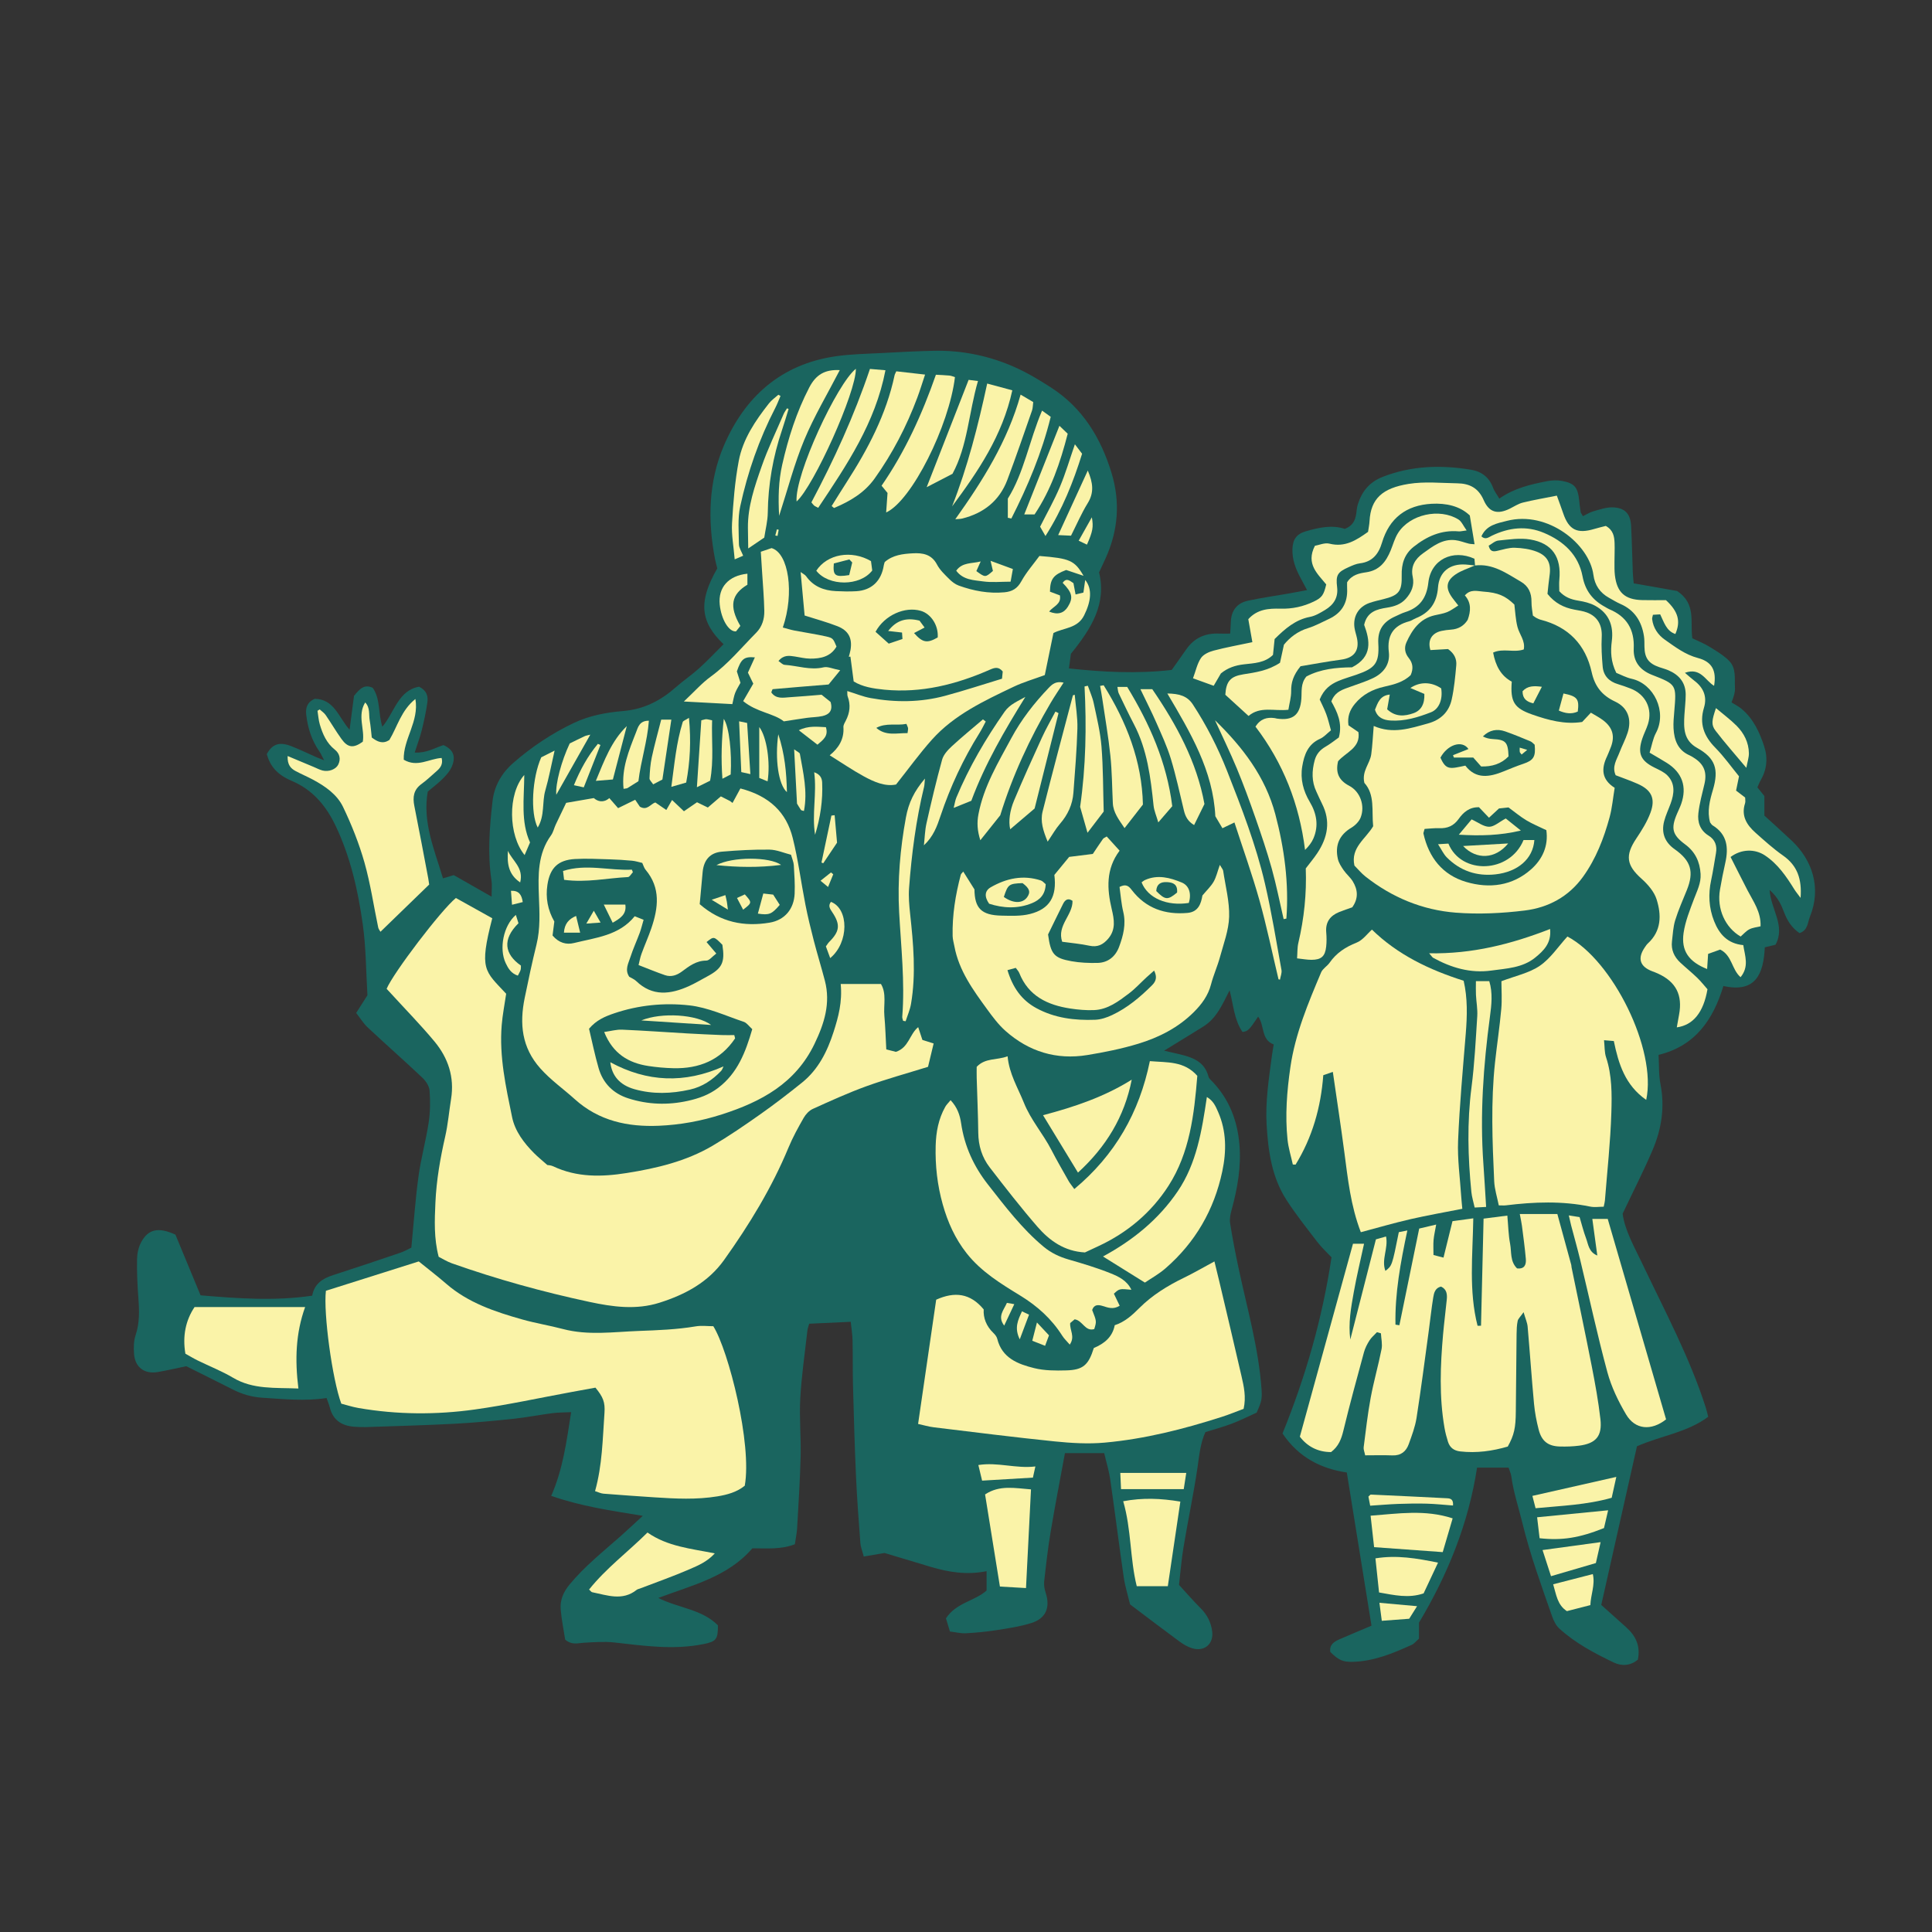 <svg version="1.1" id="svg" xmlns="http://www.w3.org/2000/svg" xmlns:xlink="http://www.w3.org/1999/xlink" x="0px" y="0px"
	 width="200px" height="200px" viewBox="0 0 200 200" enable-background="new 0 0 200 200" xml:space="preserve">
<rect x="0" y="0" width="200" height="200" fill="#333333" stroke="none"/>
<path class="stroke" fill="#1a655f"  d="M185.485,87.031c-0.92-0.87-1.866-1.713-2.838-2.602c0-0.677,0-1.37,0-2.023c-0.268-0.334-0.494-0.617-0.72-0.899
	c0.117-0.26,0.199-0.493,0.322-0.705c0.658-1.133,0.779-2.326,0.372-3.562c-0.481-1.461-1.118-2.841-2.331-3.857
	c-0.314-0.263-0.693-0.449-1.042-0.671c0.259-0.667,0.375-1.076,0.355-1.477c-0.049-0.971,0.151-2.056-0.598-2.817
	c-0.59-0.6-1.354-1.043-2.082-1.491c-0.55-0.339-1.163-0.576-1.732-0.851c-0.249-1.693,0.427-3.563-1.576-4.898
	c-1.282-0.226-2.847-0.501-4.494-0.791c-0.036-0.417-0.081-0.774-0.094-1.133c-0.06-1.597-0.092-3.195-0.173-4.79
	c-0.063-1.27-0.633-1.904-1.906-1.943c-0.665-0.02-1.348,0.225-2.007,0.409c-0.374,0.105-0.713,0.331-1.074,0.505
	c-0.125-0.224-0.22-0.323-0.238-0.435c-0.066-0.406-0.111-0.815-0.155-1.224c-0.142-1.323-0.47-1.744-1.761-1.989
	c-0.505-0.096-1.062-0.075-1.569,0.025c-1.688,0.333-3.372,0.708-4.933,1.8c-0.263-0.444-0.52-0.761-0.651-1.123
	c-0.393-1.084-1.203-1.683-2.272-1.86c-3.09-0.511-6.126-0.433-9.114,0.721c-1.425,0.551-2.19,1.521-2.618,2.878
	c-0.097,0.31-0.112,0.646-0.161,0.972c-0.104,0.692-0.387,1.252-1.181,1.549c-1.327-0.436-2.694-0.141-4.045,0.253
	c-0.934,0.271-1.336,0.827-1.375,1.801c-0.045,1.107,0.332,2.1,0.853,3.051c0.206,0.375,0.404,0.754,0.661,1.234
	c-0.792,0.146-1.395,0.263-1.999,0.369c-1.376,0.241-2.763,0.433-4.127,0.728c-1.149,0.249-1.731,1.048-1.766,2.196
	c-0.011,0.36-0.04,0.719-0.068,1.209c-0.444,0-0.803,0.013-1.162-0.002c-1.425-0.059-2.567,0.452-3.39,1.64
	c-0.537,0.775-1.087,1.539-1.501,2.123c-3.641,0.414-7.098,0.222-10.638-0.156c0.086-0.65,0.161-1.211,0.202-1.514
	c2.133-2.632,3.706-5.175,2.917-8.429c0.253-0.543,0.462-0.99,0.667-1.438c1.316-2.89,1.547-5.855,0.61-8.899
	c-1.11-3.604-2.983-6.682-6.211-8.772c-1.204-0.779-2.447-1.53-3.752-2.115c-2.659-1.192-5.475-1.776-8.398-1.715
	c-1.768,0.037-3.534,0.13-5.299,0.227c-1.64,0.089-3.293,0.108-4.913,0.346c-5.65,0.828-9.404,4.215-11.561,9.287
	c-1.577,3.709-1.668,7.688-0.909,11.657c0.069,0.359,0.17,0.713,0.242,1.012c-1.965,3.412-1.797,5.515,0.652,7.846
	c-0.84,0.834-1.652,1.698-2.528,2.491c-0.761,0.688-1.622,1.265-2.391,1.946c-1.575,1.395-3.311,2.299-5.477,2.481
	c-1.747,0.146-3.495,0.466-5.129,1.246c-2.286,1.091-4.355,2.476-6.26,4.14c-1.21,1.057-1.954,2.404-2.128,3.924
	c-0.314,2.735-0.53,5.493-0.109,8.25c0.071,0.467,0.01,0.953,0.01,1.658c-1.43-0.814-2.698-1.537-3.918-2.232
	c-0.408,0.122-0.739,0.221-1.116,0.334c-0.89-2.981-2.135-5.804-1.576-8.979c0.546-0.464,1.111-0.884,1.599-1.379
	c0.365-0.37,0.732-0.797,0.918-1.27c0.411-1.046,0.094-1.717-0.891-2.166c-0.905,0.287-1.753,0.846-2.979,0.768
	c0.271-0.841,0.544-1.555,0.728-2.291c0.238-0.954,0.447-1.919,0.585-2.893c0.09-0.628-0.056-1.237-0.857-1.628
	c-2.154,0.385-2.536,2.619-3.804,4.146c-0.446-1.443-0.195-2.89-0.995-4.031c-0.869-0.406-1.347,0.099-1.939,0.835
	c-0.133,1.016-0.289,2.209-0.458,3.504c-1.126-1.259-1.584-3.187-3.618-3.2c-0.771,0.344-0.952,0.938-0.869,1.652
	c0.16,1.369,0.564,2.65,1.36,3.793c0.147,0.209,0.247,0.452,0.493,0.916c-0.431-0.17-0.608-0.232-0.78-0.309
	c-0.866-0.382-1.718-0.798-2.599-1.144c-1.254-0.491-1.986-0.236-2.559,0.819c0.356,1.231,1.026,2.104,2.591,2.769
	c2.197,0.935,3.567,2.614,4.542,4.663c1.534,3.222,2.314,6.684,2.805,10.185c0.342,2.433,0.336,4.914,0.483,7.343
	c-0.381,0.6-0.731,1.147-1.165,1.831c0.401,0.512,0.74,1.076,1.202,1.508c1.859,1.74,3.773,3.422,5.624,5.171
	c0.367,0.346,0.734,0.879,0.771,1.351c0.085,1.098,0.072,2.226-0.093,3.313c-0.281,1.868-0.798,3.703-1.053,5.573
	c-0.326,2.397-0.491,4.816-0.74,7.38c-0.284,0.132-0.711,0.382-1.171,0.538c-2.296,0.781-4.595,1.554-6.904,2.297
	c-1.072,0.345-1.949,0.854-2.19,2.136c-3.828,0.566-7.626,0.298-11.556-0.035c-0.876-2.117-1.737-4.198-2.601-6.283
	c-1.741-0.794-2.804-0.598-3.547,0.784c-0.28,0.521-0.419,1.176-0.428,1.772c-0.021,1.355,0.04,2.716,0.143,4.069
	c0.097,1.282,0.126,2.53-0.291,3.784c-0.2,0.602-0.212,1.3-0.162,1.944c0.11,1.388,1.081,2.107,2.458,1.87
	c0.968-0.166,1.927-0.391,2.948-0.602c1.575,0.788,3.199,1.588,4.811,2.408c0.968,0.492,1.977,0.786,3.067,0.854
	c2.207,0.139,4.411,0.375,6.646,0.031c0.129,0.374,0.259,0.677,0.339,0.992c0.334,1.306,1.236,1.882,2.512,1.979
	c0.41,0.031,0.824,0.051,1.234,0.037c3.04-0.104,6.081-0.183,9.118-0.342c2.053-0.108,4.102-0.301,6.146-0.516
	c1.348-0.143,2.682-0.408,4.026-0.583c0.596-0.078,1.204-0.068,1.943-0.104c-0.473,3.015-0.842,5.889-2.062,8.667
	c3.08,1.076,6.173,1.526,9.478,2.065c-0.909,0.835-1.594,1.484-2.3,2.108c-1.818,1.605-3.72,3.113-5.28,5.003
	c-0.651,0.79-1,1.62-0.917,2.588c0.093,1.094,0.318,2.176,0.464,3.113c0.705,0.601,1.315,0.358,1.924,0.326
	c1.058-0.058,2.133-0.145,3.18-0.027c3.068,0.345,6.121,0.79,9.21,0.166c1.292-0.261,1.512-0.466,1.498-1.942
	c-1.665-1.68-4.104-1.788-6.175-2.834c3.519-1.322,7.211-2.188,9.739-5.139c1.511-0.001,2.956,0.141,4.398-0.421
	c0.081-0.562,0.205-1.124,0.237-1.692c0.141-2.465,0.302-4.931,0.362-7.398c0.048-2.011-0.147-4.031-0.036-6.037
	c0.131-2.338,0.476-4.664,0.737-6.994c0.026-0.235,0.121-0.463,0.187-0.707c1.429-0.066,2.807-0.13,4.298-0.2
	c0.075,0.719,0.179,1.322,0.191,1.927c0.035,1.564,0.003,3.131,0.045,4.694c0.083,3.127,0.171,6.255,0.311,9.38
	c0.103,2.302,0.279,4.6,0.452,6.897c0.032,0.428,0.208,0.845,0.351,1.401c0.779-0.132,1.447-0.245,2.152-0.365
	c1.573,0.473,3.186,0.96,4.8,1.441c1.859,0.553,3.741,0.852,5.763,0.44c0,0.673,0,1.318,0,2.006
	c-1.248,1.099-3.154,1.259-4.207,2.881c0.115,0.381,0.252,0.832,0.412,1.358c0.59,0.072,1.116,0.21,1.633,0.183
	c1.066-0.057,2.135-0.157,3.189-0.323c1.215-0.19,2.447-0.371,3.614-0.738c1.509-0.474,1.968-1.625,1.476-3.128
	c-0.123-0.375-0.198-0.8-0.155-1.186c0.192-1.716,0.386-3.435,0.671-5.138c0.452-2.709,0.978-5.406,1.478-8.135
	c1.437,0,2.725,0,4.063,0c0.224,0.957,0.495,1.825,0.624,2.713c0.487,3.374,0.907,6.758,1.399,10.13
	c0.141,0.967,0.44,1.91,0.656,2.817c1.763,1.329,3.431,2.603,5.121,3.846c0.393,0.289,0.838,0.551,1.3,0.692
	c1.276,0.39,2.248-0.441,2.078-1.751c-0.12-0.923-0.513-1.711-1.188-2.383c-0.782-0.779-1.503-1.618-2.244-2.423
	c0.159-1.363,0.253-2.637,0.463-3.89c0.461-2.758,1.042-5.498,1.451-8.262c0.186-1.261,0.287-2.518,0.818-3.663
	c0.954-0.301,1.871-0.545,2.753-0.882c0.877-0.334,1.72-0.761,2.547-1.134c0.513-1.117,0.581-1.447,0.51-2.435
	c-0.303-4.25-1.484-8.334-2.367-12.475c-0.333-1.564-0.641-3.135-0.888-4.715c-0.072-0.459,0.05-0.972,0.176-1.435
	c0.596-2.199,0.986-4.421,0.79-6.708c-0.21-2.452-1.048-4.644-2.76-6.459c-0.165-0.175-0.391-0.35-0.445-0.562
	c-0.407-1.583-1.688-1.996-3.04-2.324c-0.449-0.109-0.901-0.208-1.552-0.356c1.508-0.928,2.797-1.709,4.075-2.51
	c1.38-0.866,1.975-2.319,2.705-3.736c0.398,1.495,0.463,3.041,1.335,4.308c0.568-0.076,0.692-0.202,1.62-1.588
	c0.683,0.907,0.276,2.381,1.61,2.88c-0.069,0.432-0.134,0.795-0.183,1.16c-0.314,2.366-0.689,4.724-0.551,7.129
	c0.158,2.741,0.53,5.435,2.046,7.791c0.978,1.519,2.111,2.94,3.213,4.376c0.444,0.579,0.992,1.078,1.459,1.578
	c-0.949,6.369-2.699,12.396-5.071,18.239c1.651,2.453,3.951,3.642,6.655,4.037c0.865,5.37,1.708,10.596,2.556,15.86
	c-1.166,0.494-2.223,0.935-3.274,1.39c-0.59,0.254-1.107,0.575-0.989,1.33c0.851,0.842,1.291,1.042,2.295,1.021
	c2.194-0.048,4.171-0.87,6.124-1.756c0.284-0.129,0.496-0.415,0.76-0.644c0-0.555,0-1.083,0-1.657
	c2.957-4.937,5.12-10.229,6.013-16.05c1.159,0,2.206,0,3.258,0c0.11,0.333,0.245,0.599,0.282,0.877
	c0.226,1.678,0.766,3.276,1.165,4.908c0.803,3.288,1.958,6.447,3.068,9.627c0.156,0.452,0.398,0.935,0.742,1.249
	c1.657,1.513,3.63,2.552,5.632,3.515c0.855,0.412,1.753,0.324,2.498-0.293c0.292-1.436-0.236-2.485-1.221-3.365
	c-0.853-0.763-1.705-1.528-2.568-2.302c1.239-5.505,2.473-10.987,3.696-16.422c2.447-1.09,5.178-1.41,7.375-3.053
	c-0.109-0.416-0.168-0.692-0.253-0.96c-1.651-5.156-4.201-9.915-6.514-14.779c-0.861-1.812-1.878-3.574-2.09-5.289
	c1.132-2.391,2.201-4.473,3.114-6.622c0.916-2.154,1.264-4.406,0.805-6.764c-0.194-0.994-0.14-2.035-0.199-3.051
	c3.827-0.939,5.653-3.66,6.71-7.131c3.391,0.759,4.162-1.326,4.285-4.004c0.428-0.104,0.777-0.188,1.109-0.269
	c1.064-1.955-0.477-3.631-0.611-5.666c0.875,0.762,1.212,1.558,1.517,2.355c0.331,0.864,0.81,1.589,1.581,2.11
	c0.872-0.289,0.831-1.088,1.081-1.708C188.564,91.924,187.627,89.057,185.485,87.031z"/>
<path fill-rule="evenodd" clip-rule="evenodd" fill="#faf3a8" class="fill" d="M87.029,101.86c1.473,0,2.772,0,4.167,0
	c0.603,0.999,0.254,2.18,0.354,3.297c0.103,1.138,0.133,2.282,0.198,3.476c0.456,0.117,0.798,0.205,0.993,0.254
	c1.348-0.441,1.401-1.821,2.309-2.558c0.16,0.484,0.295,0.894,0.436,1.323c0.37,0.117,0.708,0.224,1.164,0.368
	c-0.203,0.842-0.399,1.66-0.581,2.417c-2.23,0.694-4.333,1.268-6.375,2.008c-1.889,0.684-3.724,1.521-5.555,2.35
	c-0.38,0.172-0.73,0.554-0.943,0.926c-0.571,0.997-1.13,2.012-1.57,3.072c-1.726,4.169-4.062,7.987-6.671,11.643
	c-1.647,2.307-4.022,3.576-6.67,4.417c-2.439,0.776-4.869,0.434-7.273-0.081c-4.828-1.034-9.581-2.349-14.238-3.996
	c-0.495-0.175-0.949-0.466-1.363-0.674c-0.502-1.918-0.42-3.77-0.337-5.616c0.104-2.306,0.497-4.568,1.01-6.819
	c0.292-1.278,0.4-2.599,0.61-3.897c0.368-2.264-0.303-4.259-1.725-5.966c-1.417-1.703-2.974-3.29-4.469-4.928
	c-0.163-0.178-0.328-0.354-0.477-0.514c0.682-1.635,5.624-8.135,7.17-9.402c1.234,0.688,2.512,1.399,3.766,2.098
	c-1.386,5.351-0.78,5.43,1.44,7.815c-0.157,1.073-0.374,2.159-0.463,3.256c-0.266,3.238,0.432,6.388,1.077,9.521
	c0.3,1.457,1.233,2.683,2.297,3.747c0.375,0.375,0.792,0.71,1.35,1.206c0.049,0.01,0.354,0.013,0.605,0.132
	c2.459,1.164,5.024,1.108,7.622,0.695c3.101-0.492,6.143-1.213,8.874-2.821c1.698-1,3.33-2.12,4.941-3.256
	c1.479-1.043,2.916-2.149,4.326-3.284c1.694-1.362,2.619-3.239,3.268-5.258C86.785,105.286,87.209,103.74,87.029,101.86z"/>
<path fill-rule="evenodd" clip-rule="evenodd" fill="#faf3a8" class="fill" d="M152.697,58.539c-0.021-0.235-0.042-0.469-0.063-0.7
	c-2.248-1.02-4.507,0.087-4.772,2.472c-0.18,1.607-0.903,2.587-2.409,3.062c-0.351,0.111-0.682,0.29-1.021,0.44
	c-1.213,0.538-1.832,1.379-1.751,2.799c0.116,2.042-0.315,2.56-2.273,3.237c-0.621,0.215-1.259,0.391-1.863,0.646
	c-0.813,0.344-1.5,0.854-1.931,1.917c0.191,0.419,0.471,0.954,0.679,1.514c0.197,0.528,0.318,1.084,0.487,1.678
	c-0.419,0.335-0.726,0.699-1.118,0.872c-1.268,0.558-1.654,1.658-1.854,2.866c-0.218,1.312,0.106,2.538,0.779,3.67
	c0.715,1.203,0.942,2.457,0.382,3.774c-0.183,0.429-0.477,0.81-0.871,1.2c-0.589-4.759-2.273-9.019-5.133-12.768
	c0.529-0.819,1.201-0.989,1.989-0.881c0.082,0.011,0.16,0.041,0.241,0.053c1.641,0.228,2.391-0.369,2.521-2.04
	c0.06-0.771-0.095-1.578,0.523-2.32c1.456-0.778,3.125-0.936,4.723-0.948c2.144-1.1,1.861-2.771,1.255-4.397
	c0.305-1.381,1.34-1.619,2.364-1.781c0.764-0.121,1.442-0.345,1.958-0.928c0.57-0.644,0.899-1.371,0.705-2.265
	c-0.231-1.063,0.237-1.842,1.069-2.434c1.005-0.716,1.995-1.517,3.344-1.359c0.473,0.055,0.929,0.247,1.397,0.359
	c0.183,0.044,0.376,0.042,0.592,0.063c-0.162-0.982-0.311-1.882-0.493-2.979c-1.023-0.98-2.454-1.292-3.948-1.21
	c-2.621,0.143-4.384,1.475-5.146,4.039c-0.341,1.148-0.98,1.968-2.274,2.125c-0.399,0.048-0.791,0.226-1.165,0.393
	c-1.168,0.521-1.352,0.819-1.201,2.082c0.129,1.088-0.373,1.828-1.244,2.351c-0.491,0.295-1.016,0.615-1.564,0.718
	c-1.506,0.287-2.572,1.218-3.662,2.295c-0.052,0.501-0.11,1.067-0.169,1.64c-0.846,0.837-1.969,0.858-3,0.977
	c-0.902,0.104-1.675,0.355-2.392,0.942c-0.228,0.39-0.472,0.809-0.747,1.279c-0.686-0.249-1.33-0.481-2.142-0.775
	c0.285-0.766,0.434-1.511,0.823-2.094c0.256-0.384,0.831-0.644,1.313-0.771c1.267-0.335,2.56-0.566,4.01-0.875
	c-0.148-0.837-0.285-1.608-0.422-2.379c0.933-1.039,2.126-1.121,3.321-1.087c1.227,0.034,2.372-0.213,3.464-0.74
	c0.837-0.403,1.026-0.675,1.282-1.771c-0.862-1.074-2.142-2.11-1.172-3.999c0.414-0.07,1.011-0.345,1.508-0.221
	c1.61,0.404,2.778-0.353,3.994-1.223c0.054-0.381,0.134-0.742,0.153-1.106c0.126-2.352,1.36-3.424,4.046-3.857
	c1.646-0.266,3.369-0.087,5.056-0.061c1.236,0.02,2.165,0.472,2.713,1.733c0.565,1.303,1.457,1.51,2.717,0.886
	c0.442-0.219,0.869-0.508,1.337-0.624c1.111-0.274,2.241-0.464,3.522-0.719c0.223,0.617,0.45,1.217,0.656,1.823
	c0.583,1.72,1.446,2.158,3.207,1.629c0.423-0.127,0.855-0.226,1.205-0.317c0.78,0.44,0.88,1.096,0.908,1.759
	c0.027,0.658-0.013,1.318-0.01,1.977c0.001,0.452-0.01,0.909,0.042,1.356c0.207,1.791,1.034,2.543,2.837,2.586
	c0.859,0.021,1.721,0.004,2.449,0.004c1.285,1.187,1.542,2.196,0.976,3.507c-0.939-0.316-1.164-1.203-1.572-2.034
	c-0.251,0.015-0.504,0.03-0.75,0.044c-0.042,0.208-0.096,0.331-0.083,0.445c0.111,0.918,0.606,1.638,1.33,2.144
	c1.065,0.747,2.095,1.539,3.416,1.887c1.459,0.386,1.932,1.303,1.667,2.876c-0.896-0.522-1.378-1.931-3.018-1.347
	c0.432,0.366,0.683,0.6,0.955,0.805c0.954,0.717,1.369,1.644,1.016,2.81c-0.498,1.643-0.012,2.939,1.168,4.135
	c0.916,0.929,1.678,2.011,2.459,2.965c-0.12,0.584-0.208,1.016-0.303,1.479c0.32,0.245,0.605,0.462,0.938,0.717
	c0,0.196,0.051,0.414-0.008,0.595c-0.427,1.303,0.176,2.246,1.082,3.052c0.922,0.82,1.843,1.655,2.851,2.361
	c1.483,1.038,1.961,2.436,1.814,4.383c-0.297-0.403-0.491-0.633-0.649-0.887c-0.83-1.335-1.704-2.626-3.05-3.517
	c-1.034-0.684-2.433-0.667-3.547,0.17c0.573,1.13,1.155,2.295,1.753,3.451c0.599,1.159,1.411,2.238,1.349,3.725
	c-0.396,0.099-0.813,0.131-1.157,0.309c-0.34,0.174-0.604,0.494-0.902,0.75c-1.61-0.93-2.482-2.879-2.143-4.847
	c0.161-0.933,0.344-1.861,0.552-2.784c0.354-1.572,0.203-2.955-1.321-3.885c-0.1-0.06-0.159-0.186-0.254-0.303
	c-0.32-1.147-0.034-2.264,0.296-3.373c0.632-2.127,0.244-3.285-1.63-4.331c-1.439-0.803-1.398-2.087-1.323-3.425
	c0.04-0.696,0.132-1.391,0.133-2.086c0.002-1.262-0.69-2.066-1.812-2.539c-0.302-0.127-0.623-0.208-0.933-0.316
	c-1.104-0.385-1.505-0.946-1.525-2.109c-0.006-0.368,0.006-0.742-0.051-1.104c-0.239-1.521-0.967-2.689-2.432-3.327
	c-0.413-0.18-0.798-0.423-1.193-0.642c-0.933-0.516-1.471-1.323-1.606-2.361c-0.414-3.185-4.727-6.686-8.957-5.6
	c-1.017,0.261-2.114,0.432-2.64,1.605c0.429,0.398,0.756,0.086,1.103-0.079c1.753-0.835,3.559-1.049,5.377-0.28
	c2.034,0.859,3.567,2.254,3.993,4.509c0.277,1.473,1.054,2.462,2.32,3.147c0.145,0.078,0.281,0.177,0.432,0.24
	c1.815,0.756,2.634,2.099,2.545,4.075c-0.061,1.341,0.642,2.237,1.899,2.729c2.542,0.993,2.534,1.003,2.296,3.806
	c-0.048,0.574-0.106,1.154-0.075,1.727c0.067,1.21,0.439,2.266,1.669,2.799c0.15,0.065,0.289,0.159,0.428,0.246
	c1.061,0.655,1.39,1.507,1.1,2.729c-0.236,0.994-0.509,1.989-0.625,3c-0.108,0.936,0.172,1.787,1.062,2.335
	c0.667,0.412,0.895,1.042,0.758,1.812c-0.167,0.931-0.296,1.87-0.497,2.793c-0.315,1.452-0.24,2.871,0.305,4.246
	c0.529,1.334,1.383,2.327,3.019,2.48c0.166,1.108,0.634,2.208-0.281,3.32c-0.93-0.81-0.862-2.237-2.109-2.86
	c-0.364,0.131-0.808,0.291-1.25,0.45c-0.038,0.584-0.07,1.069-0.102,1.566c-1.882-0.745-2.708-1.872-2.437-3.741
	c0.175-1.197,0.647-2.362,1.077-3.508c0.317-0.847,0.74-1.636,0.683-2.592c-0.077-1.272-0.56-2.294-1.594-3.058
	c-1.332-0.983-1.501-1.647-0.849-3.169c0.146-0.34,0.311-0.674,0.434-1.022c0.625-1.782,0.105-3.256-1.498-4.257
	c-0.544-0.34-1.102-0.655-1.771-1.052c0.232-0.746,0.34-1.45,0.657-2.041c1.175-2.184-0.202-5.093-2.512-5.605
	c-0.586-0.13-1.135-0.433-1.595-0.614c-0.568-1.156-0.601-2.215-0.463-3.29c0.202-1.584-0.289-2.864-1.712-3.65
	c-0.524-0.29-1.151-0.44-1.75-0.535c-0.763-0.12-1.423-0.367-1.974-0.98c0-0.386-0.033-0.795,0.006-1.198
	c0.219-2.325-0.729-3.766-3.008-4.153c-1.065-0.182-2.205,0-3.301,0.108c-0.359,0.035-0.689,0.356-1.008,0.534
	c0.146,0.619,0.471,0.628,0.883,0.535c0.601-0.136,1.213-0.341,1.815-0.322c0.763,0.024,1.563,0.13,2.269,0.403
	c1.162,0.45,1.514,1.245,1.338,2.464c-0.093,0.644-0.149,1.294-0.217,1.904c0.766,0.966,1.697,1.424,2.781,1.632
	c0.442,0.085,0.899,0.143,1.315,0.301c1.12,0.429,1.583,1.344,1.52,2.533c-0.053,1.017,0.008,2.045,0.097,3.061
	c0.084,0.96,0.668,1.554,1.595,1.825c0.433,0.127,0.858,0.286,1.281,0.446c1.563,0.596,2.31,2.093,1.814,3.683
	c-0.159,0.509-0.417,0.986-0.585,1.493c-0.513,1.54-0.18,2.295,1.252,3.007c0.473,0.235,0.995,0.458,1.352,0.825
	c0.821,0.846,0.7,1.871,0.332,2.89c-0.224,0.616-0.513,1.214-0.677,1.846c-0.314,1.212,0.079,2.181,1.086,2.891
	c1.7,1.199,2.032,2.331,1.259,4.246c-0.415,1.029-0.871,2.046-1.198,3.104c-0.215,0.695-0.246,1.45-0.335,2.18
	c-0.108,0.886,0.228,1.619,0.865,2.212c0.572,0.533,1.184,1.024,1.745,1.567c0.406,0.394,0.757,0.843,1.065,1.191
	c-0.414,2.398-1.472,3.705-3.177,3.947c0.081-0.454,0.155-0.881,0.234-1.307c0.384-2.05-0.318-3.419-2.2-4.272
	c-0.187-0.085-0.38-0.156-0.573-0.229c-1.292-0.489-1.556-1.342-0.766-2.486c0.094-0.135,0.183-0.28,0.303-0.39
	c1.422-1.3,1.422-2.954,0.911-4.571c-0.253-0.804-0.915-1.558-1.565-2.14c-1.554-1.388-1.71-2.402-0.537-4.156
	c0.566-0.847,1.123-1.735,1.471-2.682c0.54-1.467,0.092-2.349-1.321-2.976c-0.746-0.331-1.521-0.598-2.285-0.894
	c-0.406-0.904,0.114-1.618,0.396-2.361c0.262-0.688,0.618-1.341,0.842-2.039c0.45-1.395,0.026-2.609-1.302-3.228
	c-1.358-0.633-2.096-1.581-2.417-3.03c-0.634-2.869-2.408-4.702-5.278-5.438c-0.158-0.04-0.306-0.12-0.454-0.19
	c-0.073-0.035-0.136-0.091-0.356-0.242c-0.043-0.397-0.151-0.915-0.145-1.431c0.011-0.907-0.316-1.622-1.093-2.074
	c-1.482-0.861-2.906-1.911-4.775-1.678L152.697,58.539z"/>
<path fill-rule="evenodd" clip-rule="evenodd" fill="#faf3a8" class="fill" d="M58.607,83.111c1.127-0.195,1.914-0.331,2.865-0.495
	c0.404,0.358,1,0.527,1.605,0.003c0.305,0.348,0.583,0.667,0.908,1.039c0.625-0.306,1.168-0.571,1.77-0.866
	c0.173,0.255,0.35,0.517,0.483,0.715c0.752,0.442,1.095-0.271,1.599-0.438c0.33,0.226,0.652,0.446,1.14,0.78
	c0.223-0.387,0.408-0.709,0.595-1.033c0.486,0.461,0.842,0.799,1.229,1.165c0.507-0.349,0.904-0.623,1.353-0.931
	c0.354,0.172,0.708,0.344,1.122,0.545c0.448-0.384,0.878-0.753,1.346-1.154c0.319,0.162,0.636,0.323,0.953,0.483
	c0.085,0.065,0.171,0.131,0.256,0.196c0.299-0.549,0.597-1.099,0.814-1.5c3.035,0.789,4.762,2.499,5.418,5.127
	c0.567,2.269,0.861,4.604,1.313,6.902c0.246,1.248,0.547,2.484,0.865,3.715c0.36,1.393,0.787,2.768,1.15,4.16
	c0.607,2.332-0.058,4.427-1.072,6.534c-1.972,4.097-5.517,5.995-9.59,7.303c-2.136,0.687-4.319,1.086-6.532,1.178
	c-3.196,0.133-6.197-0.493-8.695-2.749c-1.185-1.07-2.49-1.978-3.572-3.194c-1.93-2.167-2.158-4.618-1.618-7.274
	c0.377-1.852,0.772-3.702,1.224-5.537c0.411-1.669,0.313-3.335,0.249-5.028c-0.082-2.17-0.128-4.375,1.255-6.281
	c0.235-0.324,0.318-0.754,0.493-1.126C57.914,84.539,58.309,83.732,58.607,83.111z M57.384,95.396
	c-0.074,0.582-0.134,1.056-0.184,1.447c0.663,0.78,1.438,0.971,2.219,0.778c2.253-0.559,4.674-0.766,6.285-2.772
	c0.32,0.128,0.576,0.23,0.921,0.367c-0.144,0.492-0.245,0.926-0.397,1.341c-0.314,0.849-0.697,1.674-0.973,2.534
	c-0.205,0.639-0.601,1.299-0.116,2.025c0.226,0.136,0.51,0.243,0.711,0.436c1.695,1.636,3.567,1.39,5.487,0.522
	c0.636-0.287,1.236-0.652,1.853-0.981c1.579-0.842,1.876-1.456,1.591-3.288c-0.881-0.889-0.881-0.889-1.639-0.282
	c0.302,0.354,0.604,0.71,1.008,1.186c-0.415,0.308-0.723,0.731-1.034,0.732c-1.041,0.003-1.771,0.569-2.53,1.134
	c-0.519,0.386-1.109,0.591-1.741,0.375c-0.871-0.297-1.722-0.654-2.74-1.047c0.083-0.325,0.156-0.755,0.302-1.16
	c0.322-0.889,0.713-1.753,1.018-2.647c0.719-2.104,0.994-4.175-0.597-6.062c-0.15-0.178-0.212-0.429-0.343-0.707
	c-0.353-0.079-0.701-0.194-1.058-0.227c-0.777-0.072-1.557-0.121-2.337-0.143c-1.192-0.033-2.39-0.102-3.578-0.032
	c-1.757,0.104-2.581,0.935-2.843,2.668C56.464,92.943,56.702,94.205,57.384,95.396z M77.873,106.538
	c-0.33-0.294-0.562-0.652-0.878-0.758c-1.863-0.625-3.713-1.49-5.631-1.704c-2.598-0.291-5.249-0.035-7.782,0.823
	c-0.937,0.318-1.841,0.691-2.605,1.596c0.315,1.316,0.596,2.718,0.993,4.086c0.454,1.563,1.513,2.621,3.064,3.118
	c2.035,0.654,4.112,0.721,6.196,0.255c1.123-0.25,2.177-0.621,3.129-1.349C76.352,111.084,77.175,108.94,77.873,106.538z
	 M72.434,93.599c2.17,1.893,4.61,2.351,7.233,1.914c1.579-0.264,2.525-1.423,2.594-3.007c0.043-0.982-0.028-1.972-0.087-2.956
	c-0.019-0.313-0.164-0.618-0.291-1.067c-0.738-0.186-1.481-0.52-2.229-0.53c-1.638-0.022-3.283,0.071-4.917,0.209
	c-1.229,0.104-1.875,0.851-1.999,2.098C72.631,91.354,72.539,92.45,72.434,93.599z"/>
<path fill-rule="evenodd" clip-rule="evenodd" fill="#faf3a8" class="fill" d="M33.738,133.621c3.24-1.024,6.439-2.035,9.611-3.038
	c1.011,0.819,1.957,1.542,2.855,2.321c2.277,1.973,5.047,2.891,7.866,3.688c1.383,0.391,2.812,0.619,4.203,0.987
	c2.609,0.69,5.234,0.297,7.859,0.2c1.971-0.073,3.937-0.146,5.888-0.474c0.597-0.101,1.224-0.016,1.822-0.016
	c1.584,2.541,4.027,12.208,3.255,16.513c-0.816,0.66-1.8,0.932-2.823,1.1c-2.169,0.356-4.347,0.245-6.524,0.102
	c-1.761-0.116-3.522-0.239-5.281-0.379c-0.269-0.021-0.528-0.156-0.869-0.262c0.753-2.692,0.785-5.404,0.975-8.097
	c0.079-1.114-0.143-1.65-0.936-2.617c-0.747,0.137-1.582,0.288-2.417,0.441c-3.352,0.616-6.688,1.347-10.06,1.819
	c-4.004,0.56-8.035,0.541-12.038-0.15c-0.637-0.11-1.257-0.314-1.793-0.452C34.398,142.799,33.466,135.935,33.738,133.621z"/>
<path fill-rule="evenodd" clip-rule="evenodd" fill="#faf3a8" class="fill" d="M142.543,137.908c-0.263,0.284-0.573,0.537-0.777,0.858
	c-0.241,0.377-0.454,0.796-0.571,1.227c-0.733,2.697-1.474,5.394-2.13,8.109c-0.213,0.879-0.502,1.634-1.276,2.217
	c-1.399-0.001-2.482-0.609-3.229-1.595c1.849-6.715,3.66-13.288,5.5-19.97c0.287,0,0.666,0,1.145,0
	c-0.368,1.713-0.763,3.34-1.058,4.986c-0.292,1.623-0.587,3.256-0.364,4.924c0.882-3.451,1.765-6.901,2.651-10.366
	c0.389-0.111,0.687-0.195,1.048-0.298c0.256,1.227-0.508,2.376-0.066,3.562c0.692-0.535,0.692-0.535,1.389-4.009
	c0.224-0.044,0.479-0.094,0.883-0.175c-0.704,3.31-1.295,6.5-1.23,9.749c0.135,0.021,0.27,0.042,0.405,0.062
	c0.677-3.299,1.353-6.599,2.052-10.008c0.527-0.124,1.055-0.249,1.758-0.415c-0.116,0.658-0.23,1.125-0.271,1.598
	c-0.041,0.485-0.009,0.976-0.009,1.555c0.322,0.083,0.613,0.159,1.037,0.269c0.317-1.286,0.609-2.47,0.93-3.773
	c0.667-0.091,1.334-0.182,2.154-0.294c-0.061,3.82-0.48,7.52,0.443,11.125c0.119-0.003,0.238-0.006,0.357-0.008
	c0.087-3.667,0.175-7.335,0.265-11.085c0.86-0.111,1.574-0.203,2.46-0.316c0.096,1.065,0.111,2.003,0.285,2.911
	c0.163,0.856-0.02,1.836,0.72,2.555c0.784,0.095,0.958-0.396,0.909-0.978c-0.098-1.145-0.257-2.285-0.402-3.425
	c-0.047-0.362-0.13-0.719-0.223-1.223c1.284,0,2.494,0,3.888,0c0.472,1.721,0.958,3.493,1.44,5.267
	c0.021,0.078,0.013,0.164,0.029,0.244c0.7,3.417,1.425,6.83,2.094,10.253c0.355,1.814,0.687,3.639,0.896,5.475
	c0.199,1.756-0.469,2.516-2.212,2.741c-0.651,0.084-1.316,0.104-1.973,0.087c-1.225-0.03-1.896-0.541-2.209-1.753
	c-0.225-0.874-0.396-1.771-0.48-2.669c-0.247-2.661-0.428-5.329-0.662-7.991c-0.036-0.407-0.22-0.802-0.418-1.492
	c-0.335,0.478-0.563,0.671-0.612,0.901c-0.093,0.438-0.107,0.899-0.113,1.351c-0.033,2.676-0.061,5.352-0.08,8.027
	c-0.011,1.685-0.169,2.439-0.834,3.631c-1.573,0.458-3.218,0.699-4.923,0.502c-0.659-0.076-1.072-0.397-1.265-1
	c-0.149-0.469-0.275-0.95-0.359-1.435c-0.562-3.229-0.433-6.472-0.146-9.715c0.105-1.188,0.262-2.373,0.379-3.56
	c0.055-0.551,0.007-1.077-0.596-1.354c-0.604,0.139-0.728,0.654-0.804,1.126c-0.191,1.176-0.313,2.364-0.475,3.545
	c-0.407,2.976-0.789,5.956-1.253,8.922c-0.145,0.925-0.487,1.826-0.806,2.714c-0.272,0.758-0.811,1.204-1.69,1.17
	c-0.928-0.036-1.859-0.008-2.822-0.008c-0.074-0.366-0.185-0.607-0.157-0.83c0.221-1.709,0.411-3.426,0.725-5.119
	c0.313-1.691,0.793-3.352,1.127-5.041c0.103-0.521-0.037-1.091-0.064-1.638C142.815,137.989,142.679,137.948,142.543,137.908z"/>
<path fill-rule="evenodd" clip-rule="evenodd" fill="#faf3a8" class="fill" d="M142.207,75.15c1.987,0.876,3.792,0.242,5.616-0.259
	c1.315-0.362,2.174-1.188,2.458-2.485c0.254-1.156,0.365-2.348,0.471-3.53c0.057-0.637-0.184-1.214-0.85-1.685
	c-0.547,0.031-1.193,0.068-1.828,0.105c-0.304-1.012,0.133-1.762,1.151-1.984c0.319-0.069,0.647-0.108,0.974-0.131
	c0.751-0.052,1.334-0.374,1.737-1.015c0.322-0.892,0.393-1.763-0.295-2.528c0.588-0.682,1.289-0.438,1.902-0.396
	c1.55,0.107,2.291,0.439,3.225,1.343c0.089,0.693,0.12,1.522,0.319,2.309c0.197,0.773,0.829,1.43,0.654,2.336
	c-1.026,0.359-2.137-0.154-3.173,0.324c0.251,1.362,0.807,2.406,1.929,3.011c-0.159,2.081,0.24,2.744,2.114,3.4
	c1.673,0.585,3.375,1.055,5.174,0.773c0.301-0.32,0.577-0.615,0.903-0.961c0.434,0.265,0.872,0.486,1.258,0.777
	c1.041,0.785,1.267,1.723,0.752,2.931c-0.113,0.264-0.204,0.539-0.329,0.796c-0.61,1.26-0.61,2.394,0.782,3.275
	c-0.173,1.037-0.259,2.066-0.525,3.045c-0.597,2.189-1.409,4.296-2.752,6.163c-1.487,2.067-3.595,3.189-6.017,3.49
	c-2.357,0.292-4.779,0.408-7.143,0.225c-3.466-0.268-6.622-1.577-9.375-3.752c-0.413-0.327-0.753-0.746-1.129-1.124
	c-0.413-1.866,1.184-2.772,1.939-4.072c-0.166-1.584,0.208-3.257-0.909-4.486c-0.291-1.216,0.578-1.992,0.71-2.956
	C142.077,77.171,142.116,76.24,142.207,75.15z M147.473,85.809c-0.083,0.324-0.134,0.41-0.119,0.48
	c0.554,2.483,1.973,4.286,4.425,5.01c2.412,0.713,4.792,0.407,6.727-1.312c1.145-1.017,1.804-2.394,1.571-4.048
	c-0.752-0.366-1.44-0.643-2.069-1.021c-0.628-0.378-1.196-0.856-1.848-1.333c-0.314,0.034-0.677,0.074-0.985,0.107
	c-0.37,0.341-0.687,0.635-1.035,0.958c-0.397-0.417-0.73-0.766-1.036-1.086c-1.003-0.022-1.62,0.534-2.102,1.209
	c-0.511,0.716-1.152,0.994-2.002,0.961C148.488,85.714,147.975,85.782,147.473,85.809z M150.508,78.421
	c-0.032-0.081-0.063-0.162-0.094-0.243c0.531-0.212,1.063-0.424,1.601-0.64c-0.658-0.956-2.173-0.462-2.9,0.893
	c0.58,1.328,1.004,1.16,2.576,0.827c1.1,1.433,2.505,1.188,3.967,0.595c0.675-0.274,1.35-0.555,2.04-0.786
	c1.047-0.351,1.298-0.731,1.169-1.974c-0.128-0.105-0.266-0.279-0.445-0.354c-0.861-0.358-1.723-0.716-2.603-1.024
	c-0.843-0.295-1.627-0.157-2.312,0.521c0.34,0.178,0.676,0.252,1.015,0.27c1.351,0.068,1.59,0.311,1.641,1.796
	c-0.756,0.781-1.723,1.075-2.836,1.042c-0.278-0.314-0.518-0.585-0.818-0.924C151.865,78.421,151.187,78.421,150.508,78.421z"/>
<path fill-rule="evenodd" clip-rule="evenodd" fill="#faf3a8" class="fill" d="M137.974,110.963c-0.345,0.119-0.639,0.221-0.988,0.341
	c-0.25,3.337-1.136,6.439-2.868,9.256c-0.095-0.003-0.189-0.007-0.284-0.01c-0.189-0.861-0.46-1.712-0.55-2.583
	c-0.258-2.506-0.066-4.995,0.296-7.49c0.502-3.464,1.844-6.637,3.183-9.817c0.163-0.387,0.626-0.638,0.878-1.001
	c0.704-1.012,1.646-1.625,2.794-2.079c0.635-0.251,1.106-0.92,1.588-1.346c2.667,2.602,5.929,4.159,9.493,5.292
	c0.417,1.802,0.368,3.635,0.218,5.483c-0.3,3.687-0.64,7.374-0.793,11.068c-0.08,1.92,0.201,3.854,0.323,5.782
	c0.026,0.399,0.071,0.797,0.114,1.276c-1.841,0.364-3.613,0.67-5.363,1.073c-1.699,0.391-3.374,0.88-5.143,1.349
	c-1.058-2.755-1.343-5.531-1.708-8.293C138.806,116.545,138.388,113.834,137.974,110.963z"/>
<path fill-rule="evenodd" clip-rule="evenodd" fill="#faf3a8" class="fill" d="M113.232,139.546c1.086-0.457,1.931-1.134,2.165-2.36
	c1.059-0.351,1.796-1.028,2.571-1.802c1.297-1.294,2.892-2.287,4.57-3.099c1.024-0.496,2.009-1.072,3.18-1.703
	c0.201,0.828,0.365,1.485,0.521,2.145c0.764,3.241,1.536,6.48,2.28,9.726c0.247,1.076,0.496,2.166,0.22,3.388
	c-0.73,0.272-1.481,0.585-2.253,0.832c-3.962,1.271-7.99,2.295-12.139,2.668c-1.708,0.154-3.461,0.046-5.174-0.128
	c-4.168-0.425-8.325-0.953-12.485-1.457c-0.557-0.067-1.103-0.232-1.647-0.351c0.638-4.379,1.258-8.64,1.873-12.862
	c1.921-0.863,3.529-0.674,4.918,1.006c-0.056,0.883,0.27,1.731,0.992,2.427c0.173,0.167,0.354,0.384,0.409,0.608
	c0.492,2.007,2.14,2.626,3.829,3.045c1.06,0.262,2.207,0.265,3.311,0.234C112.115,141.816,112.679,141.319,113.232,139.546z"/>
<path fill-rule="evenodd" clip-rule="evenodd" fill="#faf3a8" class="fill" d="M99.716,90.225c0.407,0.648,0.752,1.197,1.159,1.845
	c0.02,1.944,0.707,2.673,2.803,2.716c0.981,0.02,2.003,0.067,2.939-0.168c2.054-0.517,2.808-1.811,2.53-4.046
	c0.491-0.598,1.009-1.228,1.534-1.867c0.85-0.106,1.658-0.207,2.446-0.305c0.365-0.543,0.7-1.055,1.053-1.556
	c0.062-0.089,0.194-0.13,0.387-0.252c0.432,0.476,0.861,0.948,1.333,1.469c-1.432,1.911-1.31,3.959-0.811,6.066
	c0.248,1.045,0.442,2.1-0.372,3.049c-0.532,0.619-1.104,0.905-1.945,0.724c-0.911-0.197-1.847-0.274-2.816-0.41
	c-0.571-1.695,1.105-2.743,1.07-4.237c-0.47-0.322-0.769-0.103-0.976,0.312c-0.55,1.098-1.083,2.205-1.555,3.169
	c0.276,2.039,0.605,2.444,2.423,2.771c0.881,0.159,1.796,0.195,2.694,0.176c1.102-0.024,1.867-0.673,2.236-1.667
	c0.428-1.155,0.738-2.34,0.431-3.615c-0.207-0.859-0.267-1.755-0.386-2.583c0.686-0.354,0.967-0.073,1.273,0.326
	c1.458,1.895,3.44,2.567,5.76,2.363c1.143-0.101,1.408-0.986,1.547-1.805c0.441-0.528,0.873-0.932,1.157-1.42
	c0.271-0.464,0.387-1.018,0.647-1.748c0.205,0.355,0.324,0.476,0.344,0.61c0.235,1.585,0.663,3.178,0.618,4.758
	c-0.04,1.403-0.576,2.801-0.952,4.185c-0.259,0.95-0.673,1.858-0.92,2.81c-0.302,1.166-0.967,2.064-1.797,2.891
	c-1.619,1.609-3.603,2.611-5.738,3.261c-1.721,0.524-3.503,0.883-5.281,1.172c-3.194,0.521-6.042-0.356-8.456-2.492
	c-0.73-0.646-1.332-1.454-1.911-2.249c-1.452-1.995-2.914-3.994-3.383-6.503c-0.067-0.363-0.178-0.725-0.186-1.089
	c-0.048-2.153,0.295-4.257,0.844-6.332C99.489,90.448,99.603,90.366,99.716,90.225z M104.292,100.429
	c0.546,1.794,1.455,3.096,2.982,3.928c1.903,1.037,3.976,1.29,6.093,1.209c0.597-0.022,1.219-0.233,1.767-0.492
	c1.581-0.745,2.901-1.86,4.131-3.086c0.415-0.414,0.537-0.852,0.21-1.514c-0.323,0.286-0.563,0.49-0.795,0.704
	c-0.604,0.558-1.163,1.175-1.815,1.668c-1.081,0.815-2.187,1.663-3.617,1.719c-0.813,0.032-1.642-0.04-2.448-0.163
	c-2.354-0.359-4.335-1.286-5.286-3.682c-0.071-0.181-0.224-0.329-0.363-0.527C104.896,100.264,104.672,100.325,104.292,100.429z"/>
<path fill-rule="evenodd" clip-rule="evenodd" fill="#faf3a8" class="fill" d="M110.371,59.005c-1.34,0.505-1.658,0.937-1.679,2.244
	c0.338,0.127,0.699,0.263,1.028,0.385c0.182,0.928-0.712,1.14-1.113,1.677c0.888,0.364,1.514,0.178,1.937-0.497
	c0.576-0.922,0.467-1.458-0.536-2.478c0.389-0.566,0.731-0.217,1.115,0.032c0.068,0.363,0.135,0.717,0.221,1.171
	c0.3-0.073,0.545-0.133,0.811-0.197c0.065-0.463,0.123-0.864,0.186-1.305c0.754,0.935,0.608,2.222-0.115,3.67
	c-0.682,1.364-2.118,1.271-3.175,1.826c-0.303,1.474-0.59,2.874-0.894,4.351c-1.117,0.414-2.228,0.731-3.256,1.223
	c-3.043,1.452-6.124,2.89-8.427,5.462c-1.286,1.437-2.418,3.012-3.715,4.644c-1.14,0.234-2.278-0.269-3.355-0.857
	c-1.179-0.645-2.292-1.408-3.513-2.169c0.903-0.728,1.508-1.651,1.42-2.911c-0.016-0.222,0.138-0.469,0.25-0.685
	c0.421-0.812,0.511-1.638,0.188-2.505c-0.051-0.137-0.023-0.302-0.038-0.55c0.863,0.266,1.62,0.582,2.408,0.726
	c2.58,0.47,5.167,0.451,7.708-0.229c1.976-0.529,3.92-1.174,5.9-1.773c0.032-0.315,0.056-0.549,0.076-0.746
	c-0.438-0.534-0.844-0.402-1.35-0.18c-3.473,1.522-7.067,2.434-10.905,2.062c-1.154-0.113-2.277-0.296-3.175-0.854
	c-0.122-0.925-0.229-1.748-0.337-2.57c-0.055,0.007-0.111,0.014-0.167,0.021c0.06-0.238,0.136-0.473,0.177-0.714
	c0.199-1.194-0.196-1.997-1.351-2.452c-1.062-0.418-2.174-0.715-3.401-1.109c-0.125-1.365-0.263-2.855-0.414-4.5
	c0.25,0.185,0.457,0.275,0.568,0.432c0.756,1.069,1.836,1.482,3.084,1.543c0.698,0.035,1.401,0.05,2.098,0.01
	c1.597-0.09,2.609-1.061,2.861-2.685c0.019-0.119,0.065-0.233,0.095-0.336c0.847-0.736,1.879-0.846,2.902-0.903
	c1.014-0.056,1.947,0.086,2.51,1.163c0.294,0.563,0.797,1.032,1.256,1.492c0.282,0.284,0.63,0.555,1,0.688
	c1.522,0.547,3.089,0.844,4.722,0.693c0.794-0.073,1.332-0.375,1.748-1.131c0.525-0.956,1.266-1.792,1.876-2.629
	c3.154,0.247,3.635,0.452,4.57,2.053C111.479,59.376,110.937,59.194,110.371,59.005z M92.002,66.629
	c0.615-0.208,0.999-0.336,1.421-0.479c-0.017-0.237-0.029-0.426-0.045-0.669c-0.469-0.054-0.886-0.101-1.435-0.163
	c0.895-1.158,1.924-1.402,3.245-1.069c0.138,0.188,0.325,0.442,0.525,0.713c-0.398,0.208-0.733,0.385-1.091,0.572
	c0.891,1.008,1.357,1.082,2.449,0.455c0.094-1.227-0.679-2.443-1.75-2.755c-1.642-0.479-3.75,0.441-4.685,2.17
	C91.065,65.789,91.526,66.203,92.002,66.629z M93.834,74.937c-1.02,0.202-2.103-0.145-3.119,0.414c1,0.875,2.128,0.52,3.233,0.542
	c0.032-0.275,0.067-0.395,0.053-0.508C93.987,75.27,93.922,75.163,93.834,74.937z"/>
<path fill-rule="evenodd" clip-rule="evenodd" fill="#faf3a8" class="fill" d="M170.415,113.861c-2.188-1.526-2.865-3.73-3.353-6.093
	c-0.3-0.026-0.561-0.047-1.013-0.085c0.072,0.662,0.038,1.244,0.208,1.758c0.623,1.877,0.609,3.828,0.55,5.739
	c-0.093,3.038-0.429,6.067-0.667,9.1c-0.012,0.16-0.061,0.317-0.126,0.639c-0.466,0-0.956,0.081-1.408-0.014
	c-2.9-0.599-5.803-0.486-8.714-0.128c-0.199,0.024-0.404,0.003-0.738,0.003c-0.165-0.835-0.437-1.666-0.476-2.508
	c-0.19-4.104-0.355-8.212,0.089-12.312c0.2-1.837,0.478-3.667,0.644-5.507c0.089-0.975,0.016-1.966,0.016-2.878
	c1.437-0.551,2.863-0.839,3.972-1.596c1.109-0.757,1.901-1.982,2.859-3.031C166.938,99.404,171.534,108.651,170.415,113.861z"/>
<path fill-rule="evenodd" clip-rule="evenodd" fill="#faf3a8" class="fill" d="M123.945,111.37c-0.323,3.998-0.779,7.948-2.973,11.371
	c-1.779,2.775-4.265,4.87-7.288,6.27c-0.482,0.223-0.963,0.45-1.371,0.641c-2.118-0.111-3.661-1.211-4.92-2.663
	c-1.721-1.985-3.338-4.064-4.942-6.147c-0.793-1.029-1.167-2.24-1.181-3.568c-0.021-1.891-0.108-3.78-0.162-5.671
	c-0.012-0.407-0.002-0.814-0.002-1.163c0.903-0.958,2.066-0.663,3.199-1.095c0.169,1.828,1.066,3.261,1.685,4.806
	c0.716,1.789,1.984,3.208,2.847,4.883c0.564,1.094,1.184,2.159,1.789,3.231c0.135,0.24,0.319,0.453,0.585,0.825
	c4.218-3.513,6.734-7.923,7.822-13.242C120.845,110.005,122.57,109.814,123.945,111.37z"/>
<path fill-rule="evenodd" clip-rule="evenodd" fill="#faf3a8" class="fill" d="M113.061,135.611c0.463,1.17,0.463,1.17,0.216,1.975
	c-0.955,0.284-1.192-0.888-2.028-1.011c-0.144,0.12-0.32,0.269-0.462,0.387c-0.071,0.735,0.538,1.384-0.045,2.232
	c-0.298-0.349-0.583-0.611-0.782-0.927c-1.098-1.733-2.56-3.052-4.308-4.126c-2.027-1.245-4.072-2.48-5.587-4.404
	c-1.195-1.516-1.952-3.206-2.471-5.05c-0.562-1.998-0.79-4.02-0.734-6.082c0.037-1.412,0.291-2.782,0.995-4.03
	c0.13-0.232,0.335-0.421,0.55-0.684c0.688,0.725,0.967,1.541,1.089,2.385c0.346,2.381,1.311,4.473,2.785,6.353
	c1.776,2.265,3.512,4.56,5.744,6.422c0.778,0.649,1.638,1.055,2.604,1.334c1.458,0.421,2.919,0.857,4.324,1.421
	c0.834,0.335,1.717,0.745,2.168,1.71c-1.236-0.12-1.236-0.12-1.811,0.406c0.191,0.396,0.389,0.808,0.601,1.249
	c-0.681,0.422-1.224,0.187-1.755,0.025C113.662,135.048,113.255,135.04,113.061,135.611z"/>
<path fill-rule="evenodd" clip-rule="evenodd" fill="#faf3a8" class="fill" d="M29.775,78.264c1.002,0.419,1.855,0.776,2.708,1.133
	c0.303,0.126,0.597,0.289,0.912,0.367c0.64,0.159,1.37-0.12,1.615-0.604c0.307-0.605,0.129-1.177-0.35-1.557
	c-0.859-0.684-1.256-1.61-1.551-2.602c-0.135-0.457-0.165-0.946-0.242-1.42c0.076-0.046,0.152-0.093,0.229-0.141
	c0.208,0.192,0.461,0.354,0.618,0.583c0.558,0.812,1.056,1.667,1.629,2.467c0.659,0.92,1.24,0.991,2.212,0.292
	c0.225-1.284-0.589-2.699,0.25-4.064c0.527,0.547,0.359,1.244,0.467,1.856c0.105,0.6,0.148,1.21,0.213,1.771
	c0.601,0.456,1.131,0.697,1.817,0.266c0.826-1.36,1.218-3.068,2.699-4.252c0.406,2.333-1.275,4.151-1.205,6.286
	c1.402,0.834,2.623-0.104,3.922-0.18c0.152,0.604-0.097,0.993-0.484,1.33c-0.529,0.458-1.032,0.951-1.596,1.359
	c-0.826,0.598-0.932,1.36-0.744,2.289c0.502,2.495,0.964,4.998,1.44,7.498c0.038,0.199,0.062,0.402,0.095,0.627
	c-1.676,1.624-3.342,3.238-5.043,4.888c-0.06-0.109-0.198-0.268-0.235-0.448c-0.471-2.243-0.8-4.525-1.423-6.725
	c-0.557-1.964-1.324-3.89-2.207-5.734c-0.626-1.311-1.86-2.164-3.147-2.851c-0.58-0.31-1.188-0.565-1.767-0.875
	C30.118,79.561,29.738,79.199,29.775,78.264z"/>
<path fill-rule="evenodd" clip-rule="evenodd" fill="#faf3a8" class="fill" d="M152.677,58.537c-0.669,0.302-1.396,0.517-1.992,0.924
	c-1.001,0.683-1.062,1.432-0.345,2.418c0.167,0.229,0.346,0.448,0.622,0.802c-0.416,0.253-0.758,0.525-1.147,0.682
	c-0.415,0.167-0.873,0.232-1.313,0.335c-1.521,0.355-2.311,1.483-2.905,2.792c-0.257,0.566-0.165,1.131,0.235,1.624
	c0.433,0.534,0.494,1.109,0.203,1.771c-0.747,0.731-1.744,0.976-2.75,1.204c-1.194,0.272-2.228,0.804-3.026,1.771
	c-0.526,0.639-0.792,1.328-0.667,2.222c0.305,0.209,0.636,0.437,1.03,0.708c0.25,1.636-1.299,2.075-2.104,3.013
	c-0.27,1.142,0.035,1.958,1.146,2.539c1.153,0.602,1.664,2.075,1.19,3.287c-0.162,0.415-0.559,0.815-0.951,1.049
	c-1.276,0.759-1.722,1.845-1.406,3.245c0.093,0.414,0.354,0.806,0.601,1.165c0.278,0.404,0.679,0.726,0.934,1.14
	c0.536,0.871,0.614,1.772-0.05,2.698c-0.429,0.154-0.896,0.303-1.349,0.487c-0.94,0.382-1.435,1.047-1.342,2.108
	c0.043,0.488,0.048,0.989-0.006,1.476c-0.11,1.011-0.511,1.364-1.531,1.363c-0.445,0-0.89-0.087-1.482-0.15
	c0.043-0.579,0.016-1.106,0.132-1.6c0.599-2.538,0.865-5.106,0.768-7.711c0.409-0.539,0.833-1.043,1.197-1.589
	c1.073-1.615,1.403-3.311,0.479-5.122c-0.206-0.403-0.379-0.821-0.574-1.23c-0.505-1.061-0.478-2.148-0.179-3.252
	c0.17-0.629,0.545-1.075,1.117-1.405c0.523-0.301,0.997-0.688,1.385-0.962c0.401-1.521-0.189-2.664-0.777-3.728
	c0.383-1.048,1.249-1.252,2.052-1.547c0.769-0.283,1.562-0.523,2.295-0.881c1.089-0.532,1.75-1.448,1.604-2.679
	c-0.205-1.723,0.457-2.756,2.12-3.191c0.234-0.061,0.44-0.222,0.669-0.313c1.443-0.575,2.184-1.604,2.301-3.186
	c0.122-1.626,1.228-2.481,2.848-2.375c0.329,0.021,0.655,0.065,0.986,0.101C152.697,58.539,152.677,58.537,152.677,58.537z"/>
<path fill-rule="evenodd" clip-rule="evenodd" fill="#faf3a8" class="fill" d="M86.979,69.384c-0.554,0.679-0.88,1.08-1.203,1.475
	c-1.964,0.16-3.869,0.312-5.772,0.483c-0.058,0.004-0.099,0.201-0.16,0.333c0.501,0.72,1.232,0.542,1.906,0.5
	c1.104-0.066,2.208-0.17,3.3-0.257c0.372,0.299,0.687,0.552,0.93,0.748c0.263,0.893-0.143,1.301-0.831,1.457
	c-0.517,0.118-1.06,0.113-1.587,0.185c-0.721,0.098-1.439,0.217-2.421,0.367c-1.049-0.841-2.806-0.935-4.208-2.097
	c0.371-0.64,0.688-1.189,1.047-1.808c-0.169-0.347-0.362-0.744-0.555-1.14c0.242-0.532,0.47-1.034,0.718-1.579
	c-1.114-0.099-1.422,0.158-1.863,1.452c0.109,0.346,0.232,0.735,0.374,1.181c-0.173,0.322-0.399,0.668-0.549,1.045
	c-0.133,0.334-0.181,0.702-0.293,1.161c-1.558-0.084-3.127-0.168-5.02-0.271c1.078-1.01,1.862-1.907,2.802-2.59
	c1.783-1.297,3.163-2.987,4.691-4.532c0.613-0.62,0.852-1.425,0.836-2.258c-0.026-1.354-0.147-2.707-0.231-4.06
	c-0.042-0.678-0.087-1.355-0.132-2.062c0.479-0.162,0.818-0.277,1.115-0.378c1.775,0.516,2.382,4.684,1.164,8.221
	c0.413,0.108,0.809,0.238,1.215,0.316c1.089,0.21,2.188,0.366,3.269,0.609c0.715,0.161,0.734,0.24,1.073,1.047
	c-0.607,1.053-1.637,1.258-2.736,1.249c-0.529-0.005-1.058-0.141-1.586-0.222c-0.574-0.087-1.148-0.185-1.685,0.469
	c0.228,0.147,0.425,0.382,0.637,0.396c1.343,0.089,2.651,0.585,4.039,0.256C85.684,68.98,86.188,69.231,86.979,69.384z"/>
<path fill-rule="evenodd" clip-rule="evenodd" fill="#faf3a8" class="fill" d="M134.629,68.971c-0.764,0.949-0.978,1.698-0.968,2.566
	c0.007,0.63-0.18,1.262-0.288,1.938c-1.474,0.167-2.902-0.396-4.124,0.64c-0.843-0.77-1.651-1.508-2.404-2.194
	c0.084-1.403,0.543-1.904,1.862-2.114c1.26-0.201,2.528-0.365,3.797-1.195c0.108-0.497,0.246-1.125,0.409-1.874
	c0.614-0.75,1.419-1.386,2.495-1.714c0.74-0.224,1.43-0.614,2.139-0.939c1.347-0.618,1.979-1.671,1.908-3.151
	c-0.012-0.244-0.002-0.488-0.002-0.658c0.5-0.788,1.27-0.929,1.978-1.033c1.374-0.201,2.048-1.092,2.526-2.25
	c0.25-0.607,0.42-1.265,0.766-1.812c1.222-1.934,4.288-2.62,6.254-1.404c0.326,0.202,0.499,0.651,0.85,1.133
	c-0.446,0.055-0.64,0.114-0.828,0.097c-1.793-0.16-3.295,0.514-4.661,1.6c-0.956,0.76-1.265,1.777-1.235,2.949
	c0.042,1.654-0.289,2.073-1.899,2.47c-0.479,0.118-0.962,0.227-1.428,0.387c-1.14,0.393-1.741,1.404-1.554,2.604
	c0.057,0.364,0.187,0.715,0.259,1.077c0.256,1.285-0.338,2.02-1.65,2.193C137.375,68.482,135.929,68.756,134.629,68.971z"/>
<path fill-rule="evenodd" clip-rule="evenodd" fill="#faf3a8" class="fill" d="M162.402,125.819c0.497,0.08,0.803,0.128,1.118,0.179
	c0.228,0.76,0.401,1.478,0.66,2.165c0.245,0.65,0.271,1.438,1.173,1.81c-0.167-1.227-0.333-2.454-0.516-3.79
	c0.525,0,0.989,0,1.594,0c2.012,6.911,4.029,13.839,6.041,20.75c-1.529,1.209-3.2,1.079-4.14-0.509
	c-0.808-1.366-1.524-2.849-1.937-4.374c-1.04-3.846-1.877-7.746-2.812-11.621c-0.289-1.198-0.628-2.383-0.941-3.576
	C162.571,126.58,162.514,126.302,162.402,125.819z"/>
<path fill-rule="evenodd" clip-rule="evenodd" fill="#faf3a8" class="fill" d="M30.89,143.738c-2.435-0.104-4.684,0.118-6.763-1.114
	c-1.162-0.689-2.437-1.187-3.654-1.785c-0.438-0.215-0.856-0.469-1.282-0.705c-0.312-1.839,0.034-3.464,0.948-4.826
	c3.848,0,7.567,0,11.447,0C30.609,138.022,30.521,140.751,30.89,143.738z"/>
<path fill-rule="evenodd" clip-rule="evenodd" fill="#faf3a8" class="fill" d="M118.518,132.773c-1.506-0.938-2.874-1.79-4.337-2.703
	c3.122-1.69,5.773-3.854,7.734-6.745c1.958-2.886,2.501-6.267,3.02-9.763c0.692,0.414,0.915,0.984,1.156,1.53
	c0.885,2.001,0.879,4.091,0.439,6.169c-0.842,3.98-2.791,7.354-5.87,10.03C119.956,131.904,119.12,132.363,118.518,132.773z"/>
<path fill-rule="evenodd" clip-rule="evenodd" fill="#faf3a8" class="fill" d="M132.352,101.377c-0.653-2.737-1.223-5.496-1.982-8.203
	c-0.749-2.667-1.688-5.281-2.581-8.033c-0.487,0.233-0.834,0.4-1.244,0.597c-0.243-0.409-0.488-0.825-0.734-1.241
	c-0.233-4.721-2.57-8.646-4.968-12.707c1.21,0.019,2.057,0.242,2.639,1.132c1.42,2.171,2.591,4.467,3.542,6.877
	c1.506,3.823,2.993,7.66,3.923,11.667c0.688,2.955,1.169,5.958,1.711,8.946c0.057,0.314-0.099,0.667-0.156,1.002
	C132.451,101.402,132.401,101.39,132.352,101.377z"/>
<path fill-rule="evenodd" clip-rule="evenodd" fill="#faf3a8" class="fill" d="M116.273,155.408c2.033-0.382,3.889-0.3,5.917,0.036
	c-0.433,2.915-0.856,5.771-1.298,8.757c-1.04,0-2.042,0-3.216,0C116.969,161.366,117.127,158.343,116.273,155.408z"/>
<path fill-rule="evenodd" clip-rule="evenodd" fill="#faf3a8" class="fill" d="M60.981,164.549c1.763-2.211,4.01-3.877,6.047-5.903
	c2.074,1.451,4.482,1.664,6.968,2.16c-0.8,0.873-1.72,1.252-2.591,1.631c-1.69,0.735-3.434,1.345-5.156,2.007
	c-0.115,0.043-0.249,0.064-0.341,0.138c-1.476,1.177-3.048,0.557-4.6,0.246C61.209,164.809,61.132,164.682,60.981,164.549z"/>
<path fill-rule="evenodd" clip-rule="evenodd" fill="#faf3a8" class="fill" d="M117.156,111.766c-0.75,3.837-2.649,6.953-5.564,9.621
	c-1.188-1.949-2.361-3.878-3.617-5.941C111.238,114.584,114.323,113.544,117.156,111.766z"/>
<path fill-rule="evenodd" clip-rule="evenodd" fill="#faf3a8" class="fill" d="M106.212,164.396c-1.037-0.06-1.838-0.107-2.701-0.157
	c-0.519-3.221-1.018-6.32-1.536-9.535c1.497-1,3.094-0.651,4.753-0.523C106.555,157.621,106.389,160.914,106.212,164.396z"/>
<path fill-rule="evenodd" clip-rule="evenodd" fill="#faf3a8" class="fill" d="M86.091,52.386c0.519-0.827,1.03-1.657,1.558-2.478
	c2.21-3.438,4.1-7.019,4.959-11.063c0.024-0.114,0.093-0.219,0.176-0.407c0.92,0.105,1.848,0.21,2.979,0.339
	c-0.292,0.873-0.523,1.638-0.803,2.384c-1.114,2.98-2.567,5.778-4.419,8.375c-1.075,1.507-2.571,2.362-4.201,3.054
	C86.256,52.522,86.174,52.454,86.091,52.386z"/>
<path fill-rule="evenodd" clip-rule="evenodd" fill="#faf3a8" class="fill" d="M91.735,53.049c0.052-0.749,0.095-1.354,0.142-2.018
	c-0.174-0.211-0.375-0.456-0.617-0.75c2.441-3.533,4.195-7.402,5.625-11.488c0.521,0.03,0.967,0.043,1.41,0.087
	c0.193,0.02,0.379,0.106,0.561,0.161C98.258,44.06,94.381,51.846,91.735,53.049z"/>
<path fill-rule="evenodd" clip-rule="evenodd" fill="#faf3a8" class="fill" d="M125.775,74.56c2.86,2.777,5.215,5.848,6.245,9.732
	c0.939,3.544,1.419,7.139,1.146,10.801c-0.095,0.018-0.189,0.036-0.284,0.054c-0.404-1.746-0.75-3.509-1.23-5.234
	c-0.496-1.78-1.093-3.534-1.701-5.28c-0.597-1.708-1.218-3.409-1.912-5.079C127.338,77.867,126.534,76.223,125.775,74.56z"/>
<path fill-rule="evenodd" clip-rule="evenodd" fill="#faf3a8" class="fill" d="M103.546,84.397c-0.697,0.874-1.326,1.662-2.063,2.586
	c-0.32-1.021-0.358-1.829-0.194-2.692c0.545-2.884,2.042-5.347,3.4-7.874c1.037-1.93,2.371-3.635,3.879-5.216
	c0.393-0.412,0.777-0.706,1.536-0.537c-0.478,0.746-0.929,1.402-1.333,2.087C106.601,76.438,104.811,80.296,103.546,84.397z"/>
<path fill-rule="evenodd" clip-rule="evenodd" fill="#faf3a8" class="fill" d="M114.25,70.938c2.361,3.786,3.962,7.825,4.065,12.348
	c-0.633,0.812-1.229,1.577-1.902,2.441c-0.588-0.88-1.166-1.601-1.213-2.586c-0.08-1.639-0.083-3.286-0.254-4.916
	c-0.208-1.991-0.556-3.967-0.847-5.949c-0.063-0.425-0.143-0.847-0.215-1.271C114.006,70.983,114.128,70.961,114.25,70.938z"/>
<path fill-rule="evenodd" clip-rule="evenodd" fill="#faf3a8" class="fill" d="M153.843,124.942c-0.39,0.02-0.741,0.039-1.186,0.062
	c-0.127-0.583-0.29-1.094-0.342-1.615c-0.36-3.607-0.453-7.208,0.013-10.825c0.315-2.442,0.439-4.91,0.597-7.371
	c0.046-0.73-0.099-1.472-0.135-2.209c-0.022-0.441-0.004-0.884-0.004-1.418c0.487,0,0.911,0,1.382,0
	c0.376,1.229,0.232,2.469,0.071,3.671c-0.68,5.064-1.045,10.135-0.679,15.244C153.663,121.912,153.742,123.345,153.843,124.942z"/>
<path fill-rule="evenodd" clip-rule="evenodd" fill="#faf3a8" class="fill" d="M142.247,160.161c-0.119-1.067-0.234-2.104-0.363-3.257
	c2.882-0.216,5.625-0.661,8.494,0.276c-0.37,1.258-0.699,2.379-1.027,3.495C146.961,160.502,144.684,160.337,142.247,160.161z"/>
<path fill-rule="evenodd" clip-rule="evenodd" fill="#faf3a8" class="fill" d="M108.454,87.125c-0.473-1.127-0.776-2.112-0.525-3.11
	c1.008-4.018,2.082-8.019,3.136-12.024c0.005-0.022,0.071-0.028,0.19-0.071c0.102,1.18,0.309,2.345,0.277,3.502
	c-0.063,2.216-0.247,4.428-0.412,6.639c-0.091,1.224-0.579,2.286-1.393,3.222C109.283,85.794,108.949,86.399,108.454,87.125z"/>
<path fill-rule="evenodd" clip-rule="evenodd" fill="#faf3a8" class="fill" d="M95.749,80.596c-0.045,0.46-0.042,0.663-0.088,0.854
	c-0.836,3.439-1.288,6.939-1.553,10.462c-0.067,0.891,0.012,1.803,0.109,2.695c0.336,3.104,0.62,6.209,0.091,9.317
	c-0.104,0.612-0.367,1.198-0.556,1.796c-0.087-0.014-0.172-0.028-0.259-0.042c-0.032-0.139-0.102-0.282-0.092-0.418
	c0.286-3.623-0.127-7.221-0.322-10.829c-0.178-3.29,0.104-6.565,0.701-9.808C94.062,83.088,94.636,81.91,95.749,80.596z"/>
<path fill-rule="evenodd" clip-rule="evenodd" fill="#faf3a8" class="fill" d="M98.892,53.751c2.847-4,5.407-8.057,6.762-12.9
	c0.528,0.311,0.903,0.532,1.306,0.771c-0.044,0.329-0.037,0.621-0.126,0.879c-0.839,2.398-1.658,4.804-2.556,7.181
	c-0.814,2.153-2.438,3.435-4.649,3.993C99.406,53.731,99.167,53.725,98.892,53.751z"/>
<path fill-rule="evenodd" clip-rule="evenodd" fill="#faf3a8" class="fill" d="M123.614,85.411c-0.63-0.37-0.902-0.873-1.052-1.494
	c-0.433-1.795-0.821-3.607-1.358-5.373c-0.392-1.286-0.968-2.52-1.51-3.755c-0.492-1.121-1.05-2.214-1.639-3.444
	c0.486,0,0.827,0,1.229,0c2.512,3.669,4.612,7.538,5.4,11.888C124.305,84.004,123.973,84.681,123.614,85.411z"/>
<path fill-rule="evenodd" clip-rule="evenodd" fill="#faf3a8" class="fill" d="M147.943,98.684c4.482,0.081,8.498-0.949,12.52-2.514
	c0.16,1.463-0.677,2.258-1.547,2.965c-1.309,1.061-2.96,1.119-4.536,1.337c-2.158,0.299-4.139-0.288-6.013-1.317
	C148.272,99.104,148.213,98.989,147.943,98.684z"/>
<path fill-rule="evenodd" clip-rule="evenodd" fill="#faf3a8" class="fill" d="M84.7,52.569c-0.217-0.117-0.333-0.16-0.423-0.235
	c-0.091-0.075-0.156-0.181-0.281-0.331c2.338-4.404,4.419-8.939,6.061-13.812c0.484,0.042,0.984,0.083,1.605,0.137
	C90.61,43.78,87.669,48.119,84.7,52.569z"/>
<path fill-rule="evenodd" clip-rule="evenodd" fill="#faf3a8" class="fill" d="M112.611,70.987c0.208,0.6,0.48,1.187,0.61,1.803
	c0.314,1.486,0.683,2.976,0.804,4.482c0.179,2.21,0.162,4.437,0.23,6.739c-0.485,0.635-1.001,1.311-1.677,2.196
	c-0.307-1.078-0.547-1.919-0.764-2.682c0.601-4.191,0.667-8.322,0.458-12.464C112.386,71.037,112.498,71.012,112.611,70.987z"/>
<path fill-rule="evenodd" clip-rule="evenodd" fill="#faf3a8" class="fill" d="M104.794,40.406c-1.022,4.699-3.544,8.394-6.235,12.017
	c1.605-4.086,2.683-8.312,3.635-12.718C103.135,39.959,103.943,40.177,104.794,40.406z"/>
<path fill-rule="evenodd" clip-rule="evenodd" fill="#faf3a8" class="fill" d="M80.656,53.398c-0.106-1.897-0.063-3.602,0.318-5.29
	c0.627-2.773,1.481-5.455,2.802-7.999c0.68-1.31,1.603-1.878,3.157-1.795c-1.268,2.457-2.654,4.772-3.681,7.236
	C82.22,48.028,81.546,50.654,80.656,53.398z"/>
<path fill-rule="evenodd" clip-rule="evenodd" fill="#faf3a8" class="fill" d="M142.759,164.851c-0.123-1.159-0.242-2.284-0.374-3.53
	c2.205-0.36,4.267-0.01,6.478,0.445c-0.548,1.168-1.028,2.192-1.492,3.181C145.807,165.481,144.335,165.126,142.759,164.851z"/>
<path fill-rule="evenodd" clip-rule="evenodd" fill="#faf3a8" class="fill" d="M115.675,71.108c0.377,0,0.681,0,1.012,0
	c2.322,3.822,4.095,7.803,4.665,12.349c-0.386,0.447-0.831,0.964-1.446,1.677c-0.202-0.699-0.434-1.211-0.489-1.741
	c-0.302-2.903-0.653-5.787-2.037-8.43c-0.55-1.052-1.059-2.125-1.572-3.196C115.728,71.597,115.728,71.387,115.675,71.108z"/>
<path fill-rule="evenodd" clip-rule="evenodd" fill="#faf3a8" class="fill" d="M95.643,87.504c0.085-0.763,0.101-1.542,0.269-2.286
	c0.496-2.201,1.014-4.399,1.614-6.572c0.142-0.515,0.58-0.999,0.991-1.379c1.046-0.968,2.154-1.87,3.237-2.797
	c0.097,0.073,0.193,0.146,0.29,0.221c-0.214,0.396-0.408,0.806-0.646,1.187c-1.686,2.696-3.022,5.564-4.03,8.57
	C96.999,85.551,96.617,86.605,95.643,87.504z"/>
<path fill-rule="evenodd" clip-rule="evenodd" fill="#faf3a8" class="fill" d="M88.599,38.177c0.037,2.409-4.358,12.152-6.137,13.739
	C82.245,49.165,86.674,39.688,88.599,38.177z"/>
<path fill-rule="evenodd" clip-rule="evenodd" fill="#faf3a8" class="fill" d="M109.578,73.824c-0.847,3.375-1.692,6.749-2.476,9.873
	c-0.989,0.841-1.792,1.524-2.527,2.149c-0.193-0.82-0.039-1.934,0.401-2.98c0.921-2.19,1.898-4.359,2.888-6.52
	c0.419-0.916,0.927-1.791,1.395-2.684C109.365,73.716,109.472,73.77,109.578,73.824z"/>
<path fill-rule="evenodd" clip-rule="evenodd" fill="#faf3a8" class="fill" d="M100.271,39.323c0.191,0.023,0.495,0.062,0.968,0.121
	c-0.958,3.297-1.071,6.718-2.638,9.605c-0.995,0.515-1.853,0.959-2.672,1.384C97.362,46.765,98.797,43.094,100.271,39.323z"/>
<path fill-rule="evenodd" clip-rule="evenodd" fill="#faf3a8" class="fill" d="M76.931,57.528c-0.213,0.091-0.455,0.195-0.876,0.376
	c-0.108-1.323-0.344-2.535-0.276-3.729c0.125-2.163,0.296-4.342,0.697-6.467c0.426-2.256,1.718-4.155,3.121-5.944
	c0.269-0.344,0.648-0.602,0.977-0.899c0.075,0.042,0.15,0.083,0.225,0.125c-0.181,0.416-0.338,0.843-0.546,1.245
	c-1.67,3.231-2.858,6.646-3.626,10.186c-0.273,1.261-0.148,2.615-0.132,3.926C76.499,56.716,76.759,57.084,76.931,57.528z"/>
<path fill-rule="evenodd" clip-rule="evenodd" fill="#faf3a8" class="fill" d="M81.635,42.334c-0.225,0.725-0.434,1.455-0.678,2.174
	c-0.942,2.781-1.44,5.632-1.477,8.575c-0.01,0.85-0.234,1.698-0.363,2.568c-0.501,0.339-0.962,0.651-1.661,1.125
	c-0.014-0.885-0.027-1.515-0.032-2.147c-0.019-2.217,0.7-4.283,1.414-6.326c0.647-1.853,1.507-3.633,2.282-5.441
	c0.089-0.208,0.232-0.395,0.351-0.591C81.525,42.292,81.581,42.313,81.635,42.334z"/>
<path fill-rule="evenodd" clip-rule="evenodd" fill="#faf3a8" class="fill" d="M159.379,159.237c-0.083-0.702-0.163-1.375-0.257-2.169
	c2.46-0.242,4.804-0.472,7.351-0.723c-0.164,0.703-0.304,1.306-0.428,1.84C163.499,159.204,161.713,159.492,159.379,159.237z"/>
<path fill-rule="evenodd" clip-rule="evenodd" fill="#faf3a8" class="fill" d="M100.551,82.896c-0.545,0.22-1.1,0.444-1.826,0.736
	c0.118-0.464,0.157-0.78,0.275-1.063c1.316-3.159,3.036-6.091,4.995-8.891c0.545-0.779,1.373-1.089,2.151-1.535
	C104.009,75.592,101.974,79.064,100.551,82.896z"/>
<path fill-rule="evenodd" clip-rule="evenodd" fill="#faf3a8" class="fill" d="M166.842,155.05c-2.625,0.745-5.208,0.821-7.88,1.081
	c-0.11-0.428-0.206-0.797-0.329-1.277c2.919-0.661,5.73-1.297,8.687-1.966C167.157,153.624,167.011,154.286,166.842,155.05z"/>
<path fill-rule="evenodd" clip-rule="evenodd" fill="#faf3a8" class="fill" d="M160.56,163.166c-0.333-1.028-0.595-1.836-0.876-2.705
	c2.022-0.276,3.944-0.538,6.012-0.82c-0.156,0.688-0.306,1.348-0.492,2.166C163.708,162.244,162.188,162.689,160.56,163.166z"/>
<path fill-rule="evenodd" clip-rule="evenodd" fill="#faf3a8" class="fill" d="M104.33,53.601c0-0.604,0-1.209,0-1.984
	c1.673-2.663,2.208-5.975,3.544-9.111c0.352,0.253,0.595,0.427,0.896,0.644c-0.916,3.732-2.375,7.176-4.073,10.524
	C104.574,53.649,104.452,53.625,104.33,53.601z"/>
<path fill-rule="evenodd" clip-rule="evenodd" fill="#faf3a8" class="fill" d="M109.671,44.08c0.332,0.316,0.587,0.56,0.858,0.819
	c-0.765,2.972-1.717,5.796-3.432,8.355c-0.294,0-0.606,0-1.067,0C107.256,50.165,108.44,47.183,109.671,44.08z"/>
<path fill-rule="evenodd" clip-rule="evenodd" fill="#faf3a8" class="fill" d="M164.635,166.16c-0.934,0.239-1.682,0.431-2.431,0.624
	c-0.988-0.643-1.094-1.684-1.421-2.778c1.345-0.346,2.637-0.679,4.106-1.058C165.149,164.066,164.67,165.074,164.635,166.16z"/>
<path fill-rule="evenodd" clip-rule="evenodd" fill="#faf3a8" class="fill" d="M122.54,154.156c-2.278,0-4.322,0-6.492,0
	c-0.026-0.585-0.048-1.093-0.075-1.682c2.298,0,4.487,0,6.828,0C122.718,153.008,122.628,153.581,122.54,154.156z"/>
<path fill-rule="evenodd" clip-rule="evenodd" fill="#faf3a8" class="fill" d="M142.338,73.463c0.29-0.707,0.514-1.463,1.531-1.562
	c-0.097,0.545-0.186,1.047-0.27,1.526c0.876,0.821,1.819,0.719,2.713,0.407c0.808-0.282,1.18-0.961,1.136-2
	c-0.459-0.194-0.957-0.405-1.446-0.612c0.979-0.667,2.162-0.656,3.188,0.036c0.18,1.098-0.192,2.139-1.059,2.477
	c-1.335,0.519-2.715,0.947-4.182,0.853C143.217,74.541,142.587,74.298,142.338,73.463z"/>
<path fill-rule="evenodd" clip-rule="evenodd" fill="#faf3a8" class="fill" d="M177.636,73.303c0.774,0.655,1.5,1.191,2.131,1.823
	c0.774,0.776,1.263,1.734,1.278,2.857c0.006,0.422-0.143,0.846-0.265,1.503c-1.182-1.412-2.23-2.593-3.188-3.843
	C177.124,75.032,177.205,74.574,177.636,73.303z"/>
<path fill-rule="evenodd" clip-rule="evenodd" fill="#faf3a8" class="fill" d="M108.25,91.53c-0.04,1.083-0.614,1.635-1.417,1.964
	c-1.506,0.617-3.019,0.515-4.439,0.059c-0.515-0.737-0.46-1.344,0.176-1.708c1.62-0.927,3.348-1.301,5.185-0.698
	C107.933,91.206,108.071,91.388,108.25,91.53z M103.917,92.852c0.978,0.697,1.947,0.688,2.418,0.021
	c0.374-0.528,0.249-0.908-0.481-1.453C104.442,91.474,104.344,91.544,103.917,92.852z"/>
<path fill-rule="evenodd" clip-rule="evenodd" fill="#faf3a8" class="fill" d="M84.501,59.081c1.137-1.735,3.642-2.172,5.664-0.995
	c0.041,0.311,0.089,0.668,0.129,0.97C89.037,60.705,85.781,60.715,84.501,59.081z M88.222,58.226
	c-0.099-0.104-0.198-0.209-0.298-0.313c-0.55,0.143-1.101,0.286-1.607,0.417c-0.106,1.264,0.118,1.437,1.593,1.202
	C88.002,59.144,88.112,58.685,88.222,58.226z"/>
<path fill-rule="evenodd" clip-rule="evenodd" fill="#faf3a8" class="fill" d="M66.089,80.871c-0.439,0.278-0.782,0.5-1.133,0.711
	c-0.064,0.039-0.156,0.033-0.403,0.08c-0.228-2.116,0.557-3.977,1.285-5.839c0.21-0.54,0.354-1.225,1.334-1.214
	C67.02,76.735,66.342,78.741,66.089,80.871z"/>
<path fill-rule="evenodd" clip-rule="evenodd" fill="#faf3a8" class="fill" d="M108.226,55.491c-0.293-0.512-0.429-0.748-0.554-0.968
	c0.705-1.4,1.456-2.723,2.045-4.114c0.583-1.375,1.002-2.82,1.556-4.417c0.34,0.448,0.531,0.698,0.745,0.98
	C111.107,49.894,110.002,52.69,108.226,55.491z"/>
<path fill-rule="evenodd" clip-rule="evenodd" fill="#faf3a8" class="fill" d="M77.372,59.389c0,0.458,0,0.815,0,1.14
	c-1.652,0.994-1.928,2.215-0.731,4.267c-0.153,0.192-0.32,0.403-0.449,0.565c-0.766,0.062-1.534-1.282-1.685-2.779
	C74.328,60.824,75.4,59.589,77.372,59.389z"/>
<path fill-rule="evenodd" clip-rule="evenodd" fill="#faf3a8" class="fill" d="M71.322,74.311c0.227,2.409,0.118,4.546-0.288,6.7
	c-0.502,0.145-0.929,0.268-1.537,0.443c0.319-2.327,0.508-4.555,1.178-6.705C70.718,74.612,70.971,74.541,71.322,74.311z"/>
<path fill-rule="evenodd" clip-rule="evenodd" fill="#faf3a8" class="fill" d="M68.449,74.495c0.42,0,0.657,0,1.048,0
	c-0.313,2.099-0.619,4.143-0.926,6.201c-0.335,0.176-0.617,0.324-0.954,0.501c-0.151-0.237-0.389-0.437-0.38-0.625
	c0.033-0.734,0.085-1.478,0.24-2.193C67.753,77.098,68.108,75.836,68.449,74.495z"/>
<path fill-rule="evenodd" clip-rule="evenodd" fill="#faf3a8" class="fill" d="M72.6,74.567c0.277-0.065,0.396-0.118,0.512-0.114
	c0.157,0.006,0.312,0.056,0.605,0.113c-0.068,2.084,0.192,4.163-0.208,6.253c-0.437,0.216-0.827,0.409-1.366,0.675
	C72.302,79.09,72.45,76.854,72.6,74.567z"/>
<path fill-rule="evenodd" clip-rule="evenodd" fill="#faf3a8" class="fill" d="M56.03,78.398c0.39-0.196,0.78-0.394,1.382-0.697
	c-0.349,1.525-0.59,2.842-0.96,4.122c-0.354,1.225-0.036,2.601-0.788,3.846C54.887,84.163,55.081,80.53,56.03,78.398z"/>
<path fill-rule="evenodd" clip-rule="evenodd" fill="#faf3a8" class="fill" d="M109.542,55.393c1.062-2.315,2.026-4.416,3.066-6.682
	c0.546,1.279,0.664,2.283-0.002,3.365c-0.662,1.075-1.163,2.249-1.734,3.377C110.396,55.432,110.085,55.417,109.542,55.393z"/>
<path fill-rule="evenodd" clip-rule="evenodd" fill="#faf3a8" class="fill" d="M54.869,87.21c-0.197,0.46-0.37,0.861-0.561,1.307
	c-1.685-2.04-1.771-6.338-0.035-8.292C54.255,82.719,53.893,85.054,54.869,87.21z"/>
<path fill-rule="evenodd" clip-rule="evenodd" fill="#faf3a8" class="fill" d="M101.667,153.275c-0.104-0.43-0.225-0.936-0.388-1.616
	c2.013-0.321,3.874,0.388,5.903,0.148c-0.118,0.531-0.191,0.869-0.255,1.155C105.165,153.067,103.506,153.166,101.667,153.275z"/>
<path fill-rule="evenodd" clip-rule="evenodd" fill="#faf3a8" class="fill" d="M102.787,59.102c-0.062-0.263-0.131-0.556-0.246-1.047
	c0.85,0.313,1.545,0.568,2.312,0.85c-0.092,0.508-0.153,0.848-0.236,1.31c-1.001,0-1.941,0.1-2.851-0.028
	c-0.968-0.136-2.055-0.138-2.78-1.109c0.642-0.891,1.605-0.718,2.536-0.957c-0.177,0.392-0.317,0.705-0.45,1
	C101.996,59.793,101.996,59.793,102.787,59.102z"/>
<path fill-rule="evenodd" clip-rule="evenodd" fill="#faf3a8" class="fill" d="M150.415,155.849c-0.903-0.066-1.812-0.166-2.723-0.191
	c-0.986-0.028-1.975-0.008-2.962,0.027c-0.938,0.035-1.876,0.118-2.889,0.184c-0.074-0.381-0.132-0.684-0.183-0.945
	c0.129-0.109,0.193-0.209,0.252-0.206c2.63,0.119,5.26,0.245,7.89,0.381C150.137,155.117,150.472,155.188,150.415,155.849z"/>
<path fill-rule="evenodd" clip-rule="evenodd" fill="#faf3a8" class="fill" d="M123.066,93.472c-2.26,0.352-4.241-0.491-4.89-2.132
	c0.094-0.064,0.217-0.178,0.363-0.244c1.312-0.585,2.586-0.24,3.804,0.265C123.116,91.682,123.354,92.539,123.066,93.472z
	 M121.852,92.396c0.07-0.846-0.398-1.045-1.046-1.08c-0.685-0.037-1.077,0.234-1.111,0.924
	C120.622,93.178,120.885,93.199,121.852,92.396z"/>
<path fill-rule="evenodd" clip-rule="evenodd" fill="#faf3a8" class="fill" d="M58.978,76.96c0.526-0.256,1.037-0.512,1.555-0.754
	c0.134-0.062,0.287-0.08,0.575-0.155c-1.209,2.137-2.336,4.128-3.52,6.22C57.487,81.14,58.12,78.769,58.978,76.96z"/>
<path fill-rule="evenodd" clip-rule="evenodd" fill="#faf3a8" class="fill" d="M64.884,75.167c-0.479,1.837-0.956,3.674-1.438,5.523
	c-0.575,0.047-1.05,0.086-1.764,0.144C62.564,78.715,63.283,76.727,64.884,75.167z"/>
<path fill-rule="evenodd" clip-rule="evenodd" fill="#faf3a8" class="fill" d="M146.694,166.272c-0.288,0.459-0.513,0.819-0.815,1.301
	c-0.878,0.066-1.792,0.135-2.836,0.212c-0.084-0.64-0.154-1.17-0.245-1.864C144.149,166.043,145.334,166.149,146.694,166.272z"/>
<path fill-rule="evenodd" clip-rule="evenodd" fill="#faf3a8" class="fill" d="M85.495,97.97c0.146-0.199,0.227-0.345,0.34-0.458
	c1.089-1.088,1.187-1.788,0.32-3.081c-0.249-0.372-0.449-0.666-0.136-1.071c1.871,0.713,1.874,4.213-0.077,5.822
	C85.782,98.747,85.635,98.348,85.495,97.97z"/>
<path fill-rule="evenodd" clip-rule="evenodd" fill="#faf3a8" class="fill" d="M53.4,94.71c0.121,0.381,0.202,0.637,0.273,0.863
	c-1.7,1.67-1.455,3.192,0.252,4.384c-0.008,0.137,0.012,0.306-0.034,0.454c-0.058,0.188-0.17,0.36-0.283,0.585
	c-0.693-0.221-1.004-0.753-1.261-1.298C51.647,98.207,52.107,95.822,53.4,94.71z"/>
<path fill-rule="evenodd" clip-rule="evenodd" fill="#faf3a8" class="fill" d="M74.784,80.615c-0.153-2.091-0.087-4.04,0.141-6.198
	c0.566,0.844,0.841,3.46,0.716,5.757C75.414,80.291,75.146,80.429,74.784,80.615z"/>
<path fill-rule="evenodd" clip-rule="evenodd" fill="#faf3a8" class="fill" d="M76.513,74.67c0.44,0.091,0.593,0.123,0.829,0.171
	c0.111,1.749,0.221,3.486,0.336,5.296c-0.359-0.081-0.589-0.133-0.94-0.211C76.665,78.207,76.593,76.519,76.513,74.67z"/>
<path fill-rule="evenodd" clip-rule="evenodd" fill="#faf3a8" class="fill" d="M83.224,83.953c-0.168-0.055-0.273-0.056-0.308-0.106
	c-0.162-0.235-0.303-0.483-0.41-0.658c-0.098-1.856-0.191-3.633-0.296-5.621c0.321,0.247,0.569,0.339,0.593,0.47
	C83.145,79.985,83.622,81.928,83.224,83.953z"/>
<path fill-rule="evenodd" clip-rule="evenodd" fill="#faf3a8" class="fill" d="M79.459,80.886c-0.263-0.107-0.51-0.209-0.86-0.352
	c0-1.729,0-3.449,0-5.271C79.378,76.28,79.768,78.946,79.459,80.886z"/>
<path fill-rule="evenodd" clip-rule="evenodd" fill="#faf3a8" class="fill" d="M84.379,86.413c-0.352-2.127,0.197-4.25-0.094-6.472
	c0.629,0.223,0.806,0.623,0.825,1.068C85.19,82.846,84.922,84.642,84.379,86.413z"/>
<path fill-rule="evenodd" clip-rule="evenodd" fill="#faf3a8" class="fill" d="M60.431,81.507c-0.317-0.069-0.582-0.127-1.02-0.223
	c0.656-1.61,1.435-3.022,2.481-4.281c0.088,0.039,0.176,0.079,0.265,0.119C61.6,78.536,61.043,79.951,60.431,81.507z"/>
<path fill-rule="evenodd" clip-rule="evenodd" fill="#faf3a8" class="fill" d="M86.401,84.388c0.088,1,0.176,2.001,0.25,2.844
	c-0.547,0.817-0.988,1.475-1.429,2.132c-0.061-0.024-0.122-0.049-0.183-0.074c0.343-1.62,0.686-3.241,1.028-4.861
	C86.179,84.416,86.29,84.402,86.401,84.388z"/>
<path fill-rule="evenodd" clip-rule="evenodd" fill="#faf3a8" class="fill" d="M81.462,82.004c-0.882-0.778-1.254-3.417-0.894-5.994
	C81.238,78.056,81.416,79.926,81.462,82.004z"/>
<path fill-rule="evenodd" clip-rule="evenodd" fill="#faf3a8" class="fill" d="M161.85,71.789c1.434,0.291,1.646,0.561,1.481,1.871
	c-0.663,0.305-1.31,0.184-1.961-0.1C161.529,72.973,161.679,72.421,161.85,71.789z"/>
<path fill-rule="evenodd" clip-rule="evenodd" fill="#faf3a8" class="fill" d="M84.623,77.091c-0.664-0.514-1.257-0.975-1.928-1.495
	c1-0.496,1.904-0.356,2.802-0.32C85.778,76.186,85.232,76.569,84.623,77.091z"/>
<path fill-rule="evenodd" clip-rule="evenodd" fill="#faf3a8" class="fill" d="M106.861,138.796c0.165-0.643,0.296-1.158,0.484-1.893
	c0.519,0.554,0.868,0.927,1.247,1.332c-0.135,0.36-0.257,0.688-0.404,1.083C107.769,139.152,107.404,139.01,106.861,138.796z"/>
<path fill-rule="evenodd" clip-rule="evenodd" fill="#faf3a8" class="fill" d="M52.582,88.079c0.449,1.03,1.658,1.75,1.266,3.269
	C52.592,90.499,52.493,89.328,52.582,88.079z"/>
<path fill-rule="evenodd" clip-rule="evenodd" fill="#faf3a8" class="fill" d="M158.73,72.81c-0.671-0.155-1.114-0.46-1.117-1.25
	c0.525-0.584,1.188-0.567,2-0.465C159.305,71.693,159.03,72.226,158.73,72.81z"/>
<path fill-rule="evenodd" clip-rule="evenodd" fill="#faf3a8" class="fill" d="M112.521,56.38c-0.299-0.142-0.532-0.252-0.857-0.406
	c0.467-0.829,0.894-1.588,1.364-2.424C113.207,54.556,113.125,55.013,112.521,56.38z"/>
<path fill-rule="evenodd" clip-rule="evenodd" fill="#faf3a8" class="fill" d="M105.565,138.647c-0.591-1.197-0.182-1.994,0.23-2.898
	c0.306,0.145,0.508,0.241,0.731,0.346C106.228,136.889,105.95,137.626,105.565,138.647z"/>
<path fill-rule="evenodd" clip-rule="evenodd" fill="#faf3a8" class="fill" d="M104.999,135.007c-0.391,0.829-0.697,1.478-1.045,2.218
	c-0.724-0.952-0.05-1.584,0.282-2.352C104.462,134.913,104.667,134.949,104.999,135.007z"/>
<path fill-rule="evenodd" clip-rule="evenodd" fill="#faf3a8" class="fill" d="M53.004,93.661c-0.045-0.603-0.074-0.994-0.108-1.447
	c0.823-0.033,1.105,0.407,1.219,1.168C53.799,93.461,53.475,93.542,53.004,93.661z"/>
<path fill-rule="evenodd" clip-rule="evenodd" fill="#faf3a8" class="fill" d="M86.256,90.508c-0.163,0.4-0.327,0.8-0.535,1.312
	c-0.29-0.24-0.482-0.398-0.779-0.644c0.423-0.338,0.752-0.601,1.083-0.864C86.101,90.377,86.178,90.443,86.256,90.508z"/>
<path fill-rule="evenodd" clip-rule="evenodd" fill="#faf3a8" class="fill" d="M80.61,54.839c-0.04,0.214-0.079,0.428-0.119,0.641
	c-0.078-0.016-0.155-0.031-0.233-0.047c0.055-0.212,0.11-0.423,0.165-0.635C80.486,54.812,80.548,54.825,80.61,54.839z"/>
<path fill-rule="evenodd" clip-rule="evenodd" fill="#faf3a8" class="fill" d="M58.396,91.079c-0.04-0.327-0.067-0.551-0.111-0.916
	c2.413-0.772,4.776-0.02,7.126-0.136c0.036,0.088,0.07,0.176,0.105,0.264c-0.17,0.175-0.334,0.494-0.512,0.503
	C62.853,90.899,60.713,91.389,58.396,91.079z"/>
<path fill-rule="evenodd" clip-rule="evenodd" fill="#faf3a8" class="fill" d="M63.424,95.521c-0.322-0.659-0.586-1.198-0.921-1.88
	c0.785,0,1.479,0,2.231,0C64.886,94.643,64.215,95.065,63.424,95.521z"/>
<path fill-rule="evenodd" clip-rule="evenodd" fill="#faf3a8" class="fill" d="M60.057,96.549c-0.596,0-1.098,0-1.679,0
	c0.059-0.917,0.5-1.412,1.259-1.732C59.766,95.351,59.887,95.847,60.057,96.549z"/>
<path fill-rule="evenodd" clip-rule="evenodd" fill="#faf3a8" class="fill" d="M62.172,95.502c-0.529,0.04-0.851,0.063-1.477,0.109
	c0.313-0.537,0.487-0.835,0.776-1.332C61.747,94.76,61.907,95.04,62.172,95.502z"/>
<path fill-rule="evenodd" clip-rule="evenodd" fill="#faf3a8" class="fill" d="M76.097,107.493c-1.521,2.266-3.733,3.152-6.4,3.087
	c-0.859-0.02-1.723-0.098-2.572-0.227c-2.072-0.315-3.68-1.28-4.58-3.521c0.688-0.096,1.274-0.267,1.852-0.242
	c2.251,0.096,4.499,0.26,6.749,0.389c1.186,0.068,2.375,0.121,3.562,0.169c0.434,0.018,0.87,0.003,1.305,0.003
	C76.041,107.267,76.069,107.38,76.097,107.493z"/>
<path fill-rule="evenodd" clip-rule="evenodd" fill="#faf3a8" class="fill" d="M63.178,109.962c3.821,2.07,7.699,2.225,11.719,0.431
	c-0.068,0.132-0.123,0.341-0.254,0.477c-0.9,0.93-1.914,1.631-3.227,1.926c-1.929,0.432-3.837,0.493-5.736-0.042
	C64.152,112.322,63.337,111.358,63.178,109.962z"/>
<path fill-rule="evenodd" clip-rule="evenodd" fill="#faf3a8" class="fill" d="M73.615,106.104c-2.312-0.15-4.625-0.301-7.226-0.47
	C68.467,104.773,72.155,105.003,73.615,106.104z"/>
<path fill-rule="evenodd" clip-rule="evenodd" fill="#faf3a8" class="fill" d="M74.165,89.557c1.656-0.885,5.503-0.878,6.692-0.021
	C78.542,89.826,76.356,89.785,74.165,89.557z"/>
<path fill-rule="evenodd" clip-rule="evenodd" fill="#faf3a8" class="fill" d="M79.017,92.496c0.322,0.036,0.639,0.071,1.022,0.114
	c0.23,0.36,0.463,0.724,0.68,1.062c-0.839,0.981-1.093,1.078-2.264,0.906C78.628,93.935,78.801,93.292,79.017,92.496z"/>
<path fill-rule="evenodd" clip-rule="evenodd" fill="#faf3a8" class="fill" d="M76.929,94.171c-0.238-0.455-0.417-0.797-0.635-1.212
	c0.352-0.162,0.591-0.271,0.81-0.373C77.867,93.443,77.867,93.443,76.929,94.171z"/>
<path fill-rule="evenodd" clip-rule="evenodd" fill="#faf3a8" class="fill" d="M73.673,93.143c0.639-0.217,0.987-0.334,1.417-0.481
	c0.071,0.311,0.121,0.498,0.154,0.687c0.034,0.19,0.051,0.382,0.106,0.816C74.76,93.805,74.348,93.554,73.673,93.143z"/>
<path fill-rule="evenodd" clip-rule="evenodd" fill="#faf3a8" class="fill" d="M157.716,86.96c0.408,0,0.763,0,1.121,0
	c-0.136,1.956-1.724,3.297-4.02,3.553c-1.956,0.218-3.665-0.364-5.054-1.765c-0.329-0.332-0.53-0.791-0.897-1.354
	c0.507-0.031,0.803-0.05,1.072-0.066C151.267,90.585,156.291,90.429,157.716,86.96z"/>
<path fill-rule="evenodd" clip-rule="evenodd" fill="#faf3a8" class="fill" d="M155.877,84.729c0.436,0.348,0.926,0.74,1.563,1.25
	c-2.192,0.518-4.193,0.559-6.424,0.428c0.534-0.639,0.937-1.12,1.325-1.584c0.656,0.298,1.23,0.759,1.808,0.763
	C154.671,85.589,155.193,85.091,155.877,84.729z"/>
<path fill-rule="evenodd" clip-rule="evenodd" fill="#faf3a8" class="fill" d="M156.123,87.314c-1.32,1.633-3.286,1.717-4.664,0.265
	C153.03,87.49,154.463,87.409,156.123,87.314z"/>
<path fill-rule="evenodd" clip-rule="evenodd" fill="#faf3a8" class="fill" d="M157.517,78.109c-0.105-0.143-0.176-0.2-0.19-0.269
	c-0.022-0.106-0.006-0.221-0.006-0.445c0.251,0.076,0.436,0.131,0.774,0.233C157.821,77.856,157.672,77.979,157.517,78.109z"/>
</svg>
